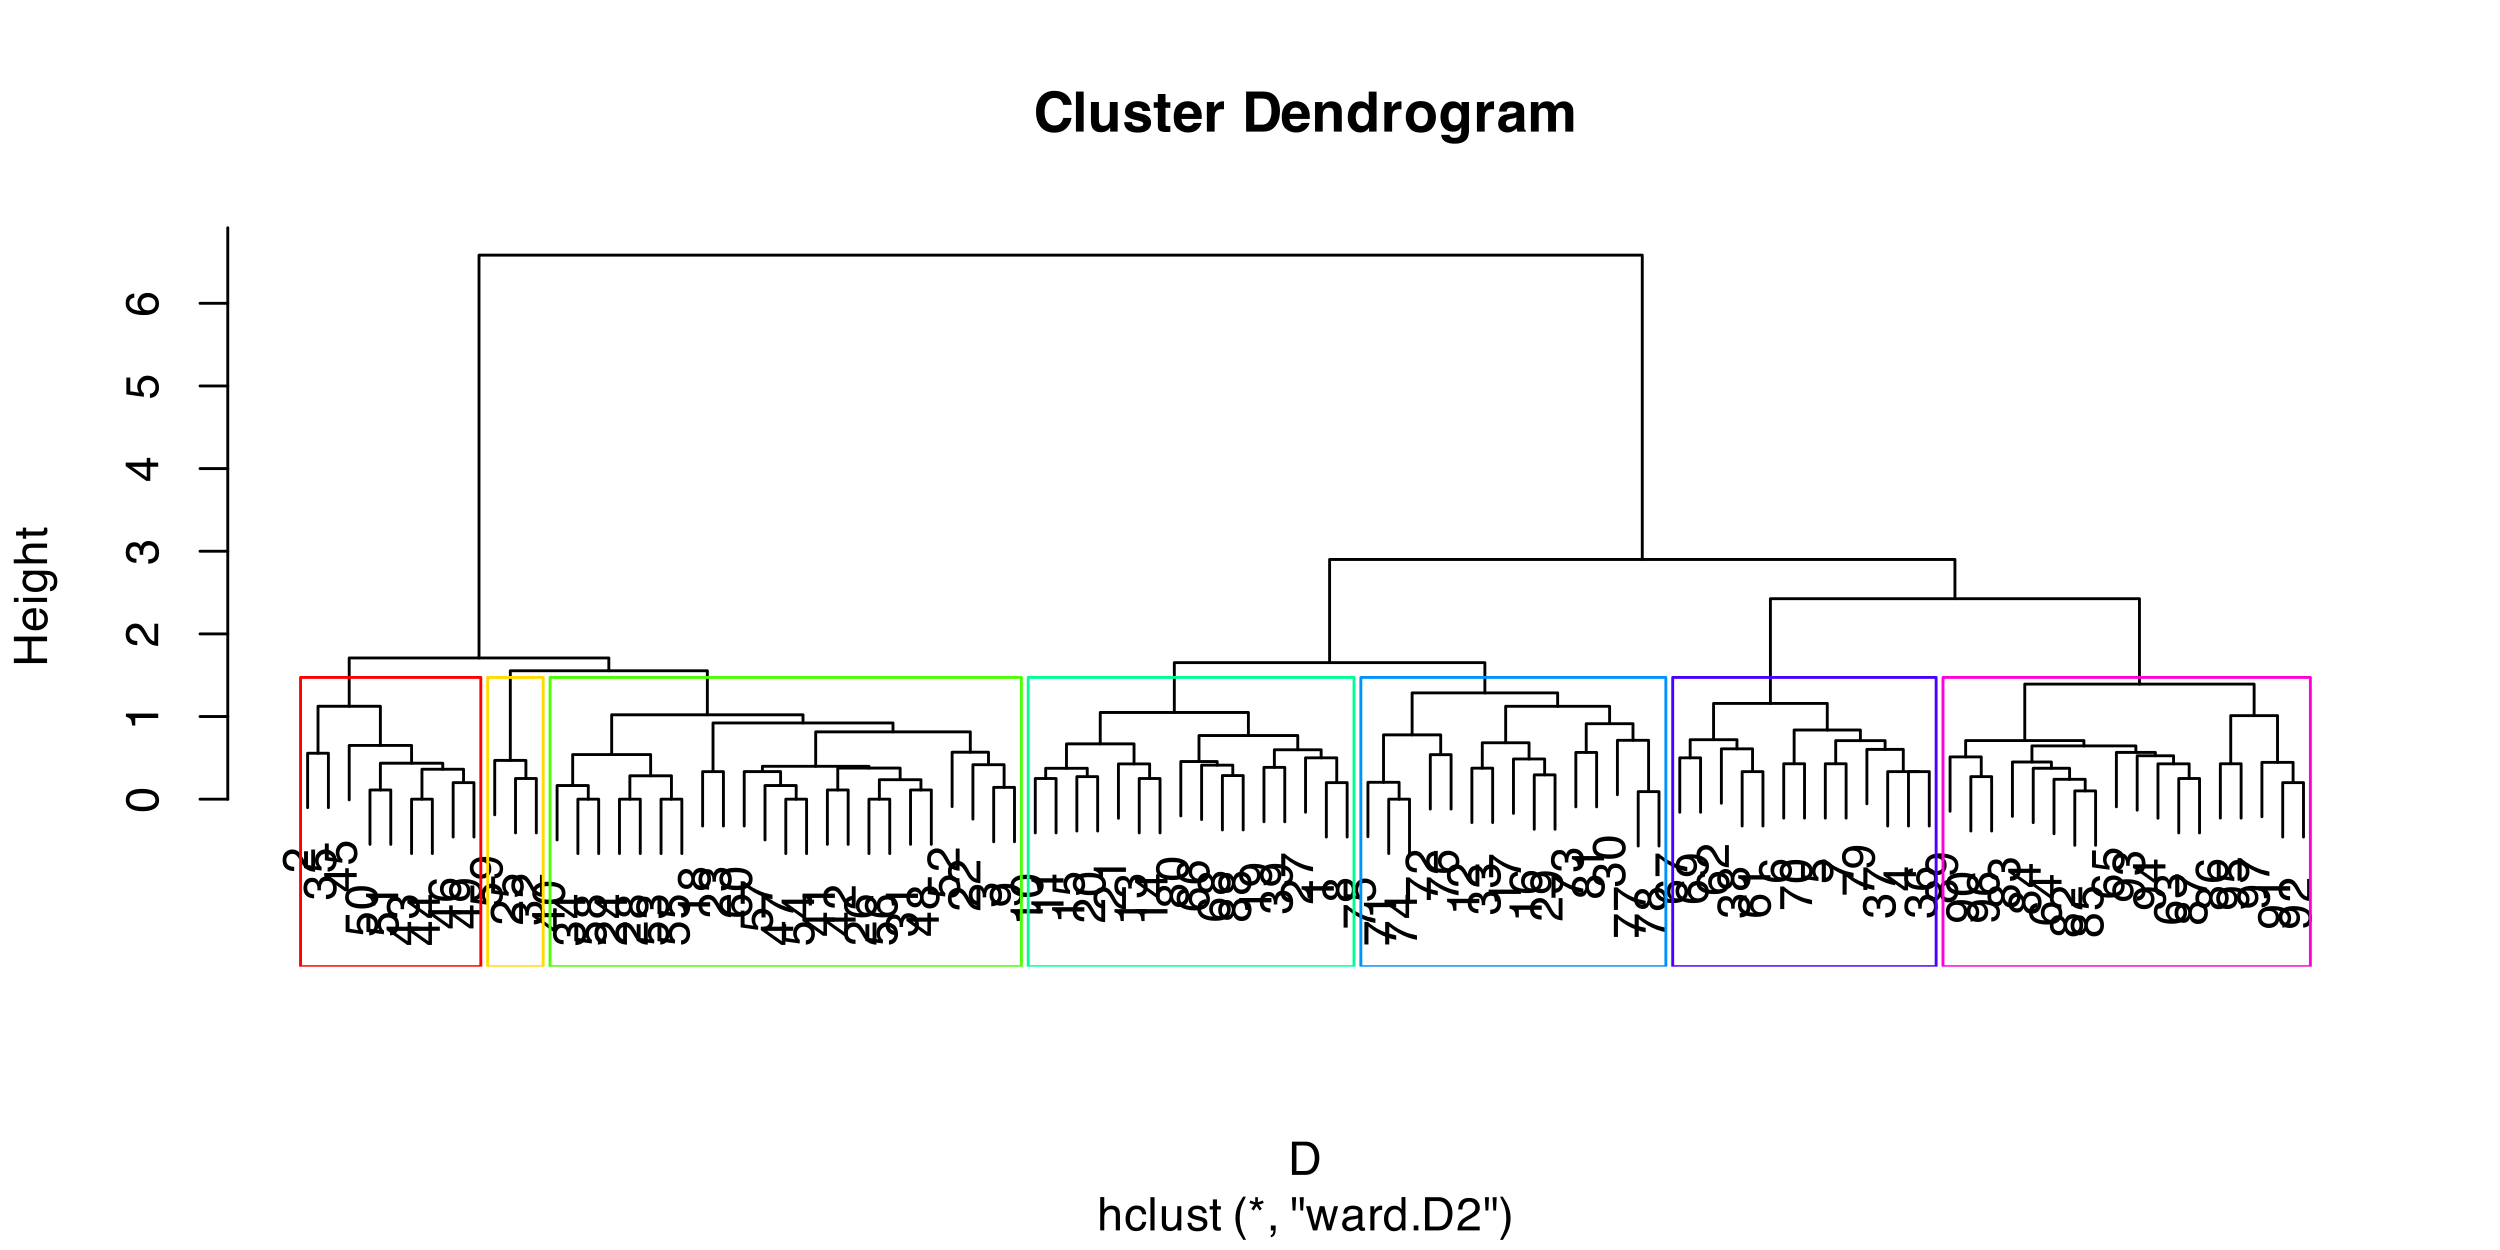 <?xml version="1.0" encoding="UTF-8"?>
<svg xmlns="http://www.w3.org/2000/svg" xmlns:xlink="http://www.w3.org/1999/xlink" width="648" height="324" viewBox="0 0 648 324">
<defs>
<g>
<g id="glyph-0-0">
<path d="M 0 -0.391 L -8.609 -0.391 L -8.609 -7.219 L 0 -7.219 Z M -1.078 -6.141 L -7.531 -6.141 L -7.531 -1.469 L -1.078 -1.469 Z M -1.078 -6.141 "/>
</g>
<g id="glyph-0-1">
<path d="M 0 -0.375 C -0.719 -0.414 -1.344 -0.566 -1.875 -0.828 C -2.414 -1.086 -2.906 -1.594 -3.344 -2.344 L -4 -3.469 C -4.289 -3.969 -4.539 -4.32 -4.75 -4.531 C -5.07 -4.852 -5.441 -5.016 -5.859 -5.016 C -6.348 -5.016 -6.734 -4.863 -7.016 -4.562 C -7.305 -4.27 -7.453 -3.883 -7.453 -3.406 C -7.453 -2.676 -7.18 -2.176 -6.641 -1.906 C -6.336 -1.75 -5.93 -1.664 -5.422 -1.656 L -5.422 -0.578 C -6.148 -0.586 -6.742 -0.723 -7.203 -0.984 C -8.016 -1.441 -8.422 -2.25 -8.422 -3.406 C -8.422 -4.363 -8.16 -5.062 -7.641 -5.5 C -7.117 -5.945 -6.539 -6.172 -5.906 -6.172 C -5.238 -6.172 -4.664 -5.938 -4.188 -5.469 C -3.906 -5.195 -3.566 -4.707 -3.172 -4 L -2.734 -3.188 C -2.523 -2.812 -2.32 -2.516 -2.125 -2.297 C -1.789 -1.898 -1.414 -1.648 -1 -1.547 L -1 -6.141 L 0 -6.141 Z M 0 -0.375 "/>
</g>
<g id="glyph-0-2">
<path d="M 0.234 -3.125 C 0.234 -2.125 -0.035 -1.398 -0.578 -0.953 C -1.129 -0.504 -1.797 -0.281 -2.578 -0.281 L -2.578 -1.391 C -2.035 -1.43 -1.641 -1.531 -1.391 -1.688 C -0.953 -1.969 -0.734 -2.461 -0.734 -3.172 C -0.734 -3.734 -0.879 -4.18 -1.172 -4.516 C -1.473 -4.848 -1.859 -5.016 -2.328 -5.016 C -2.898 -5.016 -3.301 -4.836 -3.531 -4.484 C -3.77 -4.129 -3.891 -3.641 -3.891 -3.016 C -3.891 -2.941 -3.883 -2.867 -3.875 -2.797 C -3.875 -2.723 -3.875 -2.648 -3.875 -2.578 L -4.812 -2.578 C -4.789 -2.691 -4.781 -2.785 -4.781 -2.859 C -4.781 -2.93 -4.781 -3.008 -4.781 -3.094 C -4.781 -3.488 -4.844 -3.812 -4.969 -4.062 C -5.188 -4.508 -5.578 -4.734 -6.141 -4.734 C -6.555 -4.734 -6.875 -4.582 -7.094 -4.281 C -7.32 -3.988 -7.438 -3.645 -7.438 -3.25 C -7.438 -2.551 -7.203 -2.066 -6.734 -1.797 C -6.484 -1.648 -6.117 -1.566 -5.641 -1.547 L -5.641 -0.5 C -6.266 -0.5 -6.797 -0.625 -7.234 -0.875 C -8.016 -1.301 -8.406 -2.055 -8.406 -3.141 C -8.406 -3.992 -8.211 -4.656 -7.828 -5.125 C -7.453 -5.594 -6.898 -5.828 -6.172 -5.828 C -5.66 -5.828 -5.242 -5.691 -4.922 -5.422 C -4.723 -5.242 -4.566 -5.02 -4.453 -4.75 C -4.328 -5.188 -4.094 -5.531 -3.75 -5.781 C -3.406 -6.031 -2.984 -6.156 -2.484 -6.156 C -1.68 -6.156 -1.023 -5.891 -0.516 -5.359 C -0.016 -4.836 0.234 -4.094 0.234 -3.125 Z M 0.234 -3.125 "/>
</g>
<g id="glyph-0-3">
<path d="M -2.141 -1.484 C -1.535 -1.555 -1.117 -1.836 -0.891 -2.328 C -0.773 -2.578 -0.719 -2.863 -0.719 -3.188 C -0.719 -3.812 -0.914 -4.273 -1.312 -4.578 C -1.707 -4.879 -2.148 -5.031 -2.641 -5.031 C -3.223 -5.031 -3.676 -4.848 -4 -4.484 C -4.32 -4.129 -4.484 -3.703 -4.484 -3.203 C -4.484 -2.836 -4.41 -2.523 -4.266 -2.266 C -4.129 -2.004 -3.938 -1.785 -3.688 -1.609 L -3.734 -0.688 L -8.25 -1.328 L -8.25 -5.688 L -7.234 -5.688 L -7.234 -2.125 L -4.906 -1.766 C -5.051 -1.961 -5.16 -2.148 -5.234 -2.328 C -5.359 -2.641 -5.422 -3 -5.422 -3.406 C -5.422 -4.176 -5.172 -4.828 -4.672 -5.359 C -4.18 -5.898 -3.555 -6.172 -2.797 -6.172 C -2.004 -6.172 -1.301 -5.922 -0.688 -5.422 C -0.082 -4.93 0.219 -4.148 0.219 -3.078 C 0.219 -2.398 0.023 -1.797 -0.359 -1.266 C -0.742 -0.742 -1.336 -0.453 -2.141 -0.391 Z M -2.141 -1.484 "/>
</g>
<g id="glyph-0-4">
<path d="M -2.969 -3.969 L -6.781 -3.969 L -2.969 -1.281 Z M 0 -3.984 L -2.047 -3.984 L -2.047 -0.312 L -3.078 -0.312 L -8.422 -4.156 L -8.422 -5.047 L -2.969 -5.047 L -2.969 -6.281 L -2.047 -6.281 L -2.047 -5.047 L 0 -5.047 Z M 0 -3.984 "/>
</g>
<g id="glyph-0-5">
<path d="M -8.391 -3.25 C -8.391 -4.332 -7.941 -5.117 -7.047 -5.609 C -6.359 -5.984 -5.41 -6.172 -4.203 -6.172 C -3.066 -6.172 -2.125 -6 -1.375 -5.656 C -0.301 -5.164 0.234 -4.359 0.234 -3.234 C 0.234 -2.234 -0.203 -1.484 -1.078 -0.984 C -1.816 -0.578 -2.801 -0.375 -4.031 -0.375 C -4.977 -0.375 -5.797 -0.5 -6.484 -0.75 C -7.754 -1.207 -8.391 -2.039 -8.391 -3.25 Z M -0.734 -3.234 C -0.734 -3.785 -0.973 -4.223 -1.453 -4.547 C -1.941 -4.867 -2.848 -5.031 -4.172 -5.031 C -5.117 -5.031 -5.898 -4.91 -6.516 -4.672 C -7.129 -4.441 -7.438 -3.988 -7.438 -3.312 C -7.438 -2.688 -7.145 -2.227 -6.562 -1.938 C -5.977 -1.656 -5.117 -1.516 -3.984 -1.516 C -3.129 -1.516 -2.441 -1.609 -1.922 -1.797 C -1.129 -2.078 -0.734 -2.555 -0.734 -3.234 Z M -0.734 -3.234 "/>
</g>
<g id="glyph-0-6">
<path d="M -5.938 -1.156 L -6.75 -1.156 C -6.82 -1.914 -6.945 -2.441 -7.125 -2.734 C -7.301 -3.035 -7.711 -3.266 -8.359 -3.422 L -8.359 -4.25 L 0 -4.25 L 0 -3.125 L -5.938 -3.125 Z M -5.938 -1.156 "/>
</g>
<g id="glyph-0-7">
<path d="M -8.422 -3.516 C -8.422 -4.453 -8.176 -5.102 -7.688 -5.469 C -7.207 -5.844 -6.707 -6.031 -6.188 -6.031 L -6.188 -4.984 C -6.52 -4.922 -6.781 -4.82 -6.969 -4.688 C -7.32 -4.426 -7.5 -4.039 -7.5 -3.531 C -7.5 -2.938 -7.223 -2.461 -6.672 -2.109 C -6.129 -1.766 -5.352 -1.578 -4.344 -1.547 C -4.695 -1.785 -4.961 -2.086 -5.141 -2.453 C -5.297 -2.785 -5.375 -3.16 -5.375 -3.578 C -5.375 -4.285 -5.148 -4.898 -4.703 -5.422 C -4.254 -5.941 -3.582 -6.203 -2.688 -6.203 C -1.926 -6.203 -1.25 -5.953 -0.656 -5.453 C -0.07 -4.961 0.219 -4.258 0.219 -3.344 C 0.219 -2.551 -0.078 -1.867 -0.672 -1.297 C -1.273 -0.734 -2.281 -0.453 -3.688 -0.453 C -4.727 -0.453 -5.613 -0.578 -6.344 -0.828 C -7.727 -1.316 -8.422 -2.211 -8.422 -3.516 Z M -0.719 -3.438 C -0.719 -3.988 -0.906 -4.398 -1.281 -4.672 C -1.656 -4.953 -2.098 -5.094 -2.609 -5.094 C -3.035 -5.094 -3.441 -4.969 -3.828 -4.719 C -4.211 -4.477 -4.406 -4.031 -4.406 -3.375 C -4.406 -2.926 -4.254 -2.531 -3.953 -2.188 C -3.66 -1.844 -3.211 -1.672 -2.609 -1.672 C -2.078 -1.672 -1.629 -1.828 -1.266 -2.141 C -0.898 -2.453 -0.719 -2.883 -0.719 -3.438 Z M -0.719 -3.438 "/>
</g>
<g id="glyph-0-8">
<path d="M -2.031 -1.594 C -1.445 -1.625 -1.047 -1.848 -0.828 -2.266 C -0.703 -2.484 -0.641 -2.727 -0.641 -3 C -0.641 -3.5 -0.848 -3.926 -1.266 -4.281 C -1.691 -4.633 -2.547 -4.891 -3.828 -5.047 C -3.461 -4.805 -3.203 -4.516 -3.047 -4.172 C -2.898 -3.828 -2.828 -3.453 -2.828 -3.047 C -2.828 -2.242 -3.078 -1.602 -3.578 -1.125 C -4.086 -0.656 -4.738 -0.422 -5.531 -0.422 C -6.289 -0.422 -6.957 -0.656 -7.531 -1.125 C -8.113 -1.594 -8.406 -2.281 -8.406 -3.188 C -8.406 -4.406 -7.852 -5.25 -6.75 -5.719 C -6.145 -5.969 -5.391 -6.094 -4.484 -6.094 C -3.453 -6.094 -2.539 -5.941 -1.75 -5.641 C -0.426 -5.129 0.234 -4.258 0.234 -3.031 C 0.234 -2.219 0.02 -1.598 -0.406 -1.172 C -0.844 -0.742 -1.383 -0.531 -2.031 -0.531 Z M -3.75 -3.188 C -3.75 -3.613 -3.883 -4 -4.156 -4.344 C -4.438 -4.688 -4.922 -4.859 -5.609 -4.859 C -6.223 -4.859 -6.68 -4.703 -6.984 -4.391 C -7.285 -4.078 -7.438 -3.68 -7.438 -3.203 C -7.438 -2.691 -7.266 -2.285 -6.922 -1.984 C -6.578 -1.68 -6.113 -1.531 -5.531 -1.531 C -4.988 -1.531 -4.555 -1.66 -4.234 -1.922 C -3.91 -2.191 -3.75 -2.613 -3.75 -3.188 Z M -3.75 -3.188 "/>
</g>
<g id="glyph-0-9">
<path d="M -4.875 -3.266 C -4.875 -3.734 -5.004 -4.098 -5.266 -4.359 C -5.523 -4.617 -5.832 -4.75 -6.188 -4.75 C -6.5 -4.75 -6.785 -4.625 -7.047 -4.375 C -7.316 -4.125 -7.453 -3.742 -7.453 -3.234 C -7.453 -2.723 -7.316 -2.352 -7.047 -2.125 C -6.785 -1.895 -6.484 -1.781 -6.141 -1.781 C -5.742 -1.781 -5.43 -1.926 -5.203 -2.219 C -4.984 -2.52 -4.875 -2.867 -4.875 -3.266 Z M -0.719 -3.328 C -0.719 -3.816 -0.848 -4.223 -1.109 -4.547 C -1.379 -4.867 -1.773 -5.031 -2.297 -5.031 C -2.836 -5.031 -3.25 -4.863 -3.531 -4.531 C -3.812 -4.195 -3.953 -3.77 -3.953 -3.25 C -3.953 -2.75 -3.805 -2.336 -3.516 -2.016 C -3.234 -1.703 -2.836 -1.547 -2.328 -1.547 C -1.891 -1.547 -1.508 -1.691 -1.188 -1.984 C -0.875 -2.273 -0.719 -2.723 -0.719 -3.328 Z M -4.469 -1.828 C -4.594 -1.535 -4.738 -1.305 -4.906 -1.141 C -5.219 -0.836 -5.625 -0.688 -6.125 -0.688 C -6.75 -0.688 -7.285 -0.91 -7.734 -1.359 C -8.191 -1.816 -8.422 -2.457 -8.422 -3.281 C -8.422 -4.094 -8.207 -4.723 -7.781 -5.172 C -7.352 -5.629 -6.859 -5.859 -6.297 -5.859 C -5.773 -5.859 -5.348 -5.727 -5.016 -5.469 C -4.836 -5.32 -4.66 -5.094 -4.484 -4.781 C -4.328 -5.125 -4.145 -5.395 -3.938 -5.594 C -3.539 -5.969 -3.031 -6.156 -2.406 -6.156 C -1.664 -6.156 -1.039 -5.906 -0.531 -5.406 C -0.02 -4.914 0.234 -4.219 0.234 -3.312 C 0.234 -2.488 0.016 -1.797 -0.422 -1.234 C -0.867 -0.672 -1.516 -0.391 -2.359 -0.391 C -2.848 -0.391 -3.273 -0.508 -3.641 -0.75 C -4.004 -0.988 -4.281 -1.348 -4.469 -1.828 Z M -4.469 -1.828 "/>
</g>
<g id="glyph-0-10">
<path d="M -8.25 -6.281 L -7.328 -6.281 C -7.066 -6.008 -6.613 -5.648 -5.969 -5.203 C -5.32 -4.754 -4.625 -4.359 -3.875 -4.016 C -3.133 -3.672 -2.469 -3.41 -1.875 -3.234 C -1.488 -3.129 -0.863 -2.984 0 -2.797 L 0 -1.641 C -1.602 -1.898 -3.195 -2.484 -4.781 -3.391 C -5.707 -3.93 -6.508 -4.492 -7.188 -5.078 L -7.188 -0.438 L -8.25 -0.438 Z M -8.25 -6.281 "/>
</g>
<g id="glyph-0-11">
<path d="M -8.609 -0.938 L -8.609 -2.125 L -5.047 -2.125 L -5.047 -6.594 L -8.609 -6.594 L -8.609 -7.781 L 0 -7.781 L 0 -6.594 L -4.031 -6.594 L -4.031 -2.125 L 0 -2.125 L 0 -0.938 Z M -8.609 -0.938 "/>
</g>
<g id="glyph-0-12">
<path d="M -6.422 -3.391 C -6.422 -3.836 -6.316 -4.27 -6.109 -4.688 C -5.898 -5.102 -5.629 -5.422 -5.297 -5.641 C -4.973 -5.848 -4.602 -5.988 -4.188 -6.062 C -3.895 -6.125 -3.43 -6.156 -2.797 -6.156 L -2.797 -1.547 C -2.16 -1.566 -1.648 -1.719 -1.266 -2 C -0.879 -2.281 -0.688 -2.719 -0.688 -3.312 C -0.688 -3.863 -0.867 -4.301 -1.234 -4.625 C -1.441 -4.812 -1.688 -4.945 -1.969 -5.031 L -1.969 -6.062 C -1.738 -6.039 -1.484 -5.953 -1.203 -5.797 C -0.922 -5.641 -0.688 -5.469 -0.5 -5.281 C -0.188 -4.957 0.02 -4.555 0.125 -4.078 C 0.188 -3.828 0.219 -3.539 0.219 -3.219 C 0.219 -2.438 -0.062 -1.773 -0.625 -1.234 C -1.195 -0.691 -1.992 -0.422 -3.016 -0.422 C -4.023 -0.422 -4.844 -0.691 -5.469 -1.234 C -6.102 -1.785 -6.422 -2.504 -6.422 -3.391 Z M -3.641 -5.062 C -4.098 -5.02 -4.461 -4.922 -4.734 -4.766 C -5.242 -4.484 -5.5 -4.004 -5.5 -3.328 C -5.5 -2.836 -5.32 -2.426 -4.969 -2.094 C -4.625 -1.77 -4.18 -1.598 -3.641 -1.578 Z M -6.422 -3.281 Z M -6.422 -3.281 "/>
</g>
<g id="glyph-0-13">
<path d="M -6.25 -0.781 L -6.25 -1.844 L 0 -1.844 L 0 -0.781 Z M -8.609 -0.781 L -8.609 -1.844 L -7.406 -1.844 L -7.406 -0.781 Z M -8.609 -0.781 "/>
</g>
<g id="glyph-0-14">
<path d="M -6.391 -2.984 C -6.391 -3.484 -6.27 -3.914 -6.031 -4.281 C -5.883 -4.477 -5.68 -4.68 -5.422 -4.891 L -6.219 -4.891 L -6.219 -5.859 L -0.516 -5.859 C 0.285 -5.859 0.914 -5.742 1.375 -5.516 C 2.227 -5.078 2.656 -4.25 2.656 -3.031 C 2.656 -2.352 2.504 -1.785 2.203 -1.328 C 1.898 -0.867 1.426 -0.609 0.781 -0.547 L 0.781 -1.625 C 1.062 -1.676 1.281 -1.773 1.438 -1.922 C 1.664 -2.16 1.781 -2.535 1.781 -3.047 C 1.781 -3.859 1.492 -4.391 0.922 -4.641 C 0.586 -4.785 -0.008 -4.852 -0.875 -4.844 C -0.551 -4.633 -0.312 -4.379 -0.156 -4.078 C 0 -3.785 0.078 -3.395 0.078 -2.906 C 0.078 -2.227 -0.16 -1.633 -0.641 -1.125 C -1.129 -0.613 -1.93 -0.359 -3.047 -0.359 C -4.098 -0.359 -4.914 -0.613 -5.5 -1.125 C -6.094 -1.645 -6.391 -2.266 -6.391 -2.984 Z M -3.172 -4.891 C -3.941 -4.891 -4.516 -4.727 -4.891 -4.406 C -5.266 -4.082 -5.453 -3.676 -5.453 -3.188 C -5.453 -2.438 -5.102 -1.926 -4.406 -1.656 C -4.039 -1.508 -3.555 -1.438 -2.953 -1.438 C -2.242 -1.438 -1.703 -1.578 -1.328 -1.859 C -0.961 -2.148 -0.781 -2.539 -0.781 -3.031 C -0.781 -3.789 -1.125 -4.32 -1.812 -4.625 C -2.195 -4.801 -2.648 -4.891 -3.172 -4.891 Z M -6.422 -3.109 Z M -6.422 -3.109 "/>
</g>
<g id="glyph-0-15">
<path d="M -8.641 -0.781 L -8.641 -1.828 L -5.422 -1.828 C -5.742 -2.078 -5.969 -2.301 -6.094 -2.5 C -6.312 -2.844 -6.422 -3.27 -6.422 -3.781 C -6.422 -4.688 -6.102 -5.301 -5.469 -5.625 C -5.125 -5.801 -4.645 -5.891 -4.031 -5.891 L 0 -5.891 L 0 -4.812 L -3.953 -4.812 C -4.41 -4.812 -4.75 -4.75 -4.969 -4.625 C -5.312 -4.438 -5.484 -4.078 -5.484 -3.547 C -5.484 -3.109 -5.332 -2.711 -5.031 -2.359 C -4.727 -2.004 -4.16 -1.828 -3.328 -1.828 L 0 -1.828 L 0 -0.781 Z M -8.641 -0.781 "/>
</g>
<g id="glyph-0-16">
<path d="M -8.031 -0.984 L -8.031 -2.047 L -6.281 -2.047 L -6.281 -3.047 L -5.422 -3.047 L -5.422 -2.047 L -1.312 -2.047 C -1.094 -2.047 -0.945 -2.125 -0.875 -2.281 C -0.832 -2.352 -0.812 -2.488 -0.812 -2.688 C -0.812 -2.738 -0.812 -2.789 -0.812 -2.844 C -0.82 -2.906 -0.828 -2.973 -0.828 -3.047 L 0 -3.047 C 0.031 -2.93 0.051 -2.805 0.062 -2.672 C 0.082 -2.547 0.094 -2.406 0.094 -2.25 C 0.094 -1.758 -0.031 -1.426 -0.281 -1.25 C -0.531 -1.07 -0.859 -0.984 -1.266 -0.984 L -5.422 -0.984 L -5.422 -0.141 L -6.281 -0.141 L -6.281 -0.984 Z M -8.031 -0.984 "/>
</g>
<g id="glyph-1-0">
<path d="M 1.078 -10.375 L 9.438 -10.375 L 9.438 0 L 1.078 0 Z M 8.141 -1.297 L 8.141 -9.078 L 2.375 -9.078 L 2.375 -1.297 Z M 8.141 -1.297 "/>
</g>
<g id="glyph-1-1">
<path d="M 8.406 -0.781 C 7.633 -0.07 6.645 0.281 5.438 0.281 C 3.945 0.281 2.773 -0.191 1.922 -1.141 C 1.066 -2.109 0.641 -3.426 0.641 -5.094 C 0.641 -6.906 1.129 -8.301 2.109 -9.281 C 2.953 -10.133 4.023 -10.562 5.328 -10.562 C 7.066 -10.562 8.344 -9.988 9.156 -8.844 C 9.594 -8.207 9.832 -7.566 9.875 -6.922 L 7.703 -6.922 C 7.555 -7.41 7.375 -7.785 7.156 -8.047 C 6.758 -8.492 6.176 -8.719 5.406 -8.719 C 4.625 -8.719 4.004 -8.398 3.547 -7.766 C 3.086 -7.129 2.859 -6.227 2.859 -5.062 C 2.859 -3.895 3.098 -3.02 3.578 -2.438 C 4.066 -1.863 4.68 -1.578 5.422 -1.578 C 6.18 -1.578 6.758 -1.828 7.156 -2.328 C 7.375 -2.598 7.555 -3 7.703 -3.531 L 9.844 -3.531 C 9.656 -2.406 9.176 -1.488 8.406 -0.781 Z M 8.406 -0.781 "/>
</g>
<g id="glyph-1-2">
<path d="M 0.984 -10.375 L 2.984 -10.375 L 2.984 0 L 0.984 0 Z M 0.984 -10.375 "/>
</g>
<g id="glyph-1-3">
<path d="M 5.859 -1.078 C 5.836 -1.055 5.785 -0.988 5.703 -0.875 C 5.629 -0.758 5.539 -0.656 5.438 -0.562 C 5.125 -0.281 4.82 -0.086 4.531 0.016 C 4.238 0.117 3.895 0.172 3.5 0.172 C 2.363 0.172 1.598 -0.238 1.203 -1.062 C 0.984 -1.508 0.875 -2.172 0.875 -3.047 L 0.875 -7.672 L 2.938 -7.672 L 2.938 -3.047 C 2.938 -2.609 2.988 -2.281 3.094 -2.062 C 3.27 -1.676 3.629 -1.484 4.172 -1.484 C 4.848 -1.484 5.316 -1.758 5.578 -2.312 C 5.703 -2.602 5.766 -3 5.766 -3.5 L 5.766 -7.672 L 7.797 -7.672 L 7.797 0 L 5.859 0 Z M 5.859 -1.078 "/>
</g>
<g id="glyph-1-4">
<path d="M 6.219 -7.312 C 6.82 -6.926 7.164 -6.266 7.25 -5.328 L 5.25 -5.328 C 5.219 -5.586 5.145 -5.789 5.031 -5.938 C 4.812 -6.219 4.438 -6.359 3.906 -6.359 C 3.469 -6.359 3.156 -6.285 2.969 -6.141 C 2.781 -6.004 2.688 -5.848 2.688 -5.672 C 2.688 -5.441 2.785 -5.273 2.984 -5.172 C 3.18 -5.066 3.879 -4.879 5.078 -4.609 C 5.879 -4.422 6.477 -4.141 6.875 -3.766 C 7.27 -3.379 7.469 -2.898 7.469 -2.328 C 7.469 -1.566 7.18 -0.941 6.609 -0.453 C 6.047 0.023 5.176 0.266 4 0.266 C 2.789 0.266 1.898 0.008 1.328 -0.5 C 0.754 -1.008 0.469 -1.66 0.469 -2.453 L 2.5 -2.453 C 2.539 -2.086 2.629 -1.832 2.766 -1.688 C 3.016 -1.414 3.477 -1.281 4.156 -1.281 C 4.539 -1.281 4.848 -1.336 5.078 -1.453 C 5.316 -1.578 5.438 -1.754 5.438 -1.984 C 5.438 -2.211 5.344 -2.383 5.156 -2.5 C 4.969 -2.625 4.27 -2.828 3.062 -3.109 C 2.195 -3.328 1.586 -3.598 1.234 -3.922 C 0.879 -4.234 0.703 -4.691 0.703 -5.297 C 0.703 -6.004 0.977 -6.613 1.531 -7.125 C 2.082 -7.633 2.863 -7.891 3.875 -7.891 C 4.832 -7.891 5.613 -7.695 6.219 -7.312 Z M 6.219 -7.312 "/>
</g>
<g id="glyph-1-5">
<path d="M 4.453 -1.422 L 4.453 0.078 L 3.5 0.109 C 2.551 0.141 1.898 -0.023 1.547 -0.391 C 1.328 -0.617 1.219 -0.973 1.219 -1.453 L 1.219 -6.172 L 0.141 -6.172 L 0.141 -7.594 L 1.219 -7.594 L 1.219 -9.734 L 3.203 -9.734 L 3.203 -7.594 L 4.453 -7.594 L 4.453 -6.172 L 3.203 -6.172 L 3.203 -2.125 C 3.203 -1.801 3.238 -1.598 3.312 -1.516 C 3.395 -1.441 3.641 -1.406 4.047 -1.406 C 4.109 -1.406 4.172 -1.406 4.234 -1.406 C 4.305 -1.414 4.379 -1.422 4.453 -1.422 Z M 4.453 -1.422 "/>
</g>
<g id="glyph-1-6">
<path d="M 7.5 -2.25 C 7.445 -1.789 7.207 -1.328 6.781 -0.859 C 6.125 -0.117 5.207 0.25 4.031 0.25 C 3.051 0.25 2.188 -0.062 1.438 -0.688 C 0.695 -1.312 0.328 -2.332 0.328 -3.75 C 0.328 -5.082 0.66 -6.102 1.328 -6.812 C 2.004 -7.52 2.879 -7.875 3.953 -7.875 C 4.598 -7.875 5.176 -7.754 5.688 -7.516 C 6.195 -7.273 6.617 -6.895 6.953 -6.375 C 7.254 -5.926 7.445 -5.398 7.531 -4.797 C 7.582 -4.441 7.602 -3.938 7.594 -3.281 L 2.344 -3.281 C 2.375 -2.508 2.617 -1.969 3.078 -1.656 C 3.348 -1.469 3.68 -1.375 4.078 -1.375 C 4.484 -1.375 4.816 -1.488 5.078 -1.719 C 5.223 -1.844 5.348 -2.02 5.453 -2.25 Z M 5.516 -4.594 C 5.484 -5.125 5.32 -5.523 5.031 -5.797 C 4.738 -6.078 4.379 -6.219 3.953 -6.219 C 3.492 -6.219 3.133 -6.07 2.875 -5.781 C 2.625 -5.488 2.469 -5.094 2.406 -4.594 Z M 5.516 -4.594 "/>
</g>
<g id="glyph-1-7">
<path d="M 4.797 -5.812 C 3.984 -5.812 3.441 -5.551 3.172 -5.031 C 3.016 -4.738 2.938 -4.285 2.938 -3.672 L 2.938 0 L 0.922 0 L 0.922 -7.672 L 2.828 -7.672 L 2.828 -6.328 C 3.141 -6.836 3.41 -7.188 3.641 -7.375 C 4.016 -7.688 4.5 -7.844 5.094 -7.844 C 5.133 -7.844 5.164 -7.844 5.188 -7.844 C 5.219 -7.844 5.273 -7.844 5.359 -7.844 L 5.359 -5.781 C 5.234 -5.789 5.117 -5.797 5.016 -5.797 C 4.922 -5.805 4.848 -5.812 4.797 -5.812 Z M 4.797 -5.812 "/>
</g>
<g id="glyph-1-8">
</g>
<g id="glyph-1-9">
<path d="M 5.562 0 L 1.094 0 L 1.094 -10.375 L 5.562 -10.375 C 6.207 -10.363 6.742 -10.285 7.172 -10.141 C 7.898 -9.898 8.488 -9.461 8.938 -8.828 C 9.289 -8.305 9.535 -7.742 9.672 -7.141 C 9.805 -6.547 9.875 -5.977 9.875 -5.438 C 9.875 -4.062 9.598 -2.895 9.047 -1.938 C 8.285 -0.645 7.125 0 5.562 0 Z M 7.172 -7.719 C 6.836 -8.281 6.18 -8.562 5.203 -8.562 L 3.203 -8.562 L 3.203 -1.797 L 5.203 -1.797 C 6.223 -1.797 6.938 -2.301 7.344 -3.312 C 7.562 -3.863 7.672 -4.523 7.672 -5.297 C 7.672 -6.348 7.504 -7.156 7.172 -7.719 Z M 7.172 -7.719 "/>
</g>
<g id="glyph-1-10">
<path d="M 4.547 -6.188 C 3.867 -6.188 3.398 -5.895 3.141 -5.312 C 3.016 -5.008 2.953 -4.625 2.953 -4.156 L 2.953 0 L 0.953 0 L 0.953 -7.656 L 2.891 -7.656 L 2.891 -6.531 C 3.141 -6.926 3.379 -7.211 3.609 -7.391 C 4.023 -7.691 4.551 -7.844 5.188 -7.844 C 5.977 -7.844 6.625 -7.633 7.125 -7.219 C 7.633 -6.812 7.891 -6.125 7.891 -5.156 L 7.891 0 L 5.828 0 L 5.828 -4.656 C 5.828 -5.062 5.773 -5.375 5.672 -5.594 C 5.473 -5.988 5.098 -6.188 4.547 -6.188 Z M 4.547 -6.188 "/>
</g>
<g id="glyph-1-11">
<path d="M 7.906 -10.359 L 7.906 0 L 5.969 0 L 5.969 -1.062 C 5.676 -0.602 5.348 -0.27 4.984 -0.062 C 4.617 0.133 4.164 0.234 3.625 0.234 C 2.727 0.234 1.973 -0.125 1.359 -0.844 C 0.742 -1.57 0.438 -2.504 0.438 -3.641 C 0.438 -4.941 0.738 -5.969 1.344 -6.719 C 1.945 -7.469 2.754 -7.844 3.766 -7.844 C 4.223 -7.844 4.633 -7.738 5 -7.531 C 5.363 -7.332 5.656 -7.055 5.875 -6.703 L 5.875 -10.359 Z M 2.516 -3.781 C 2.516 -3.07 2.656 -2.508 2.938 -2.094 C 3.207 -1.664 3.629 -1.453 4.203 -1.453 C 4.766 -1.453 5.191 -1.66 5.484 -2.078 C 5.785 -2.504 5.938 -3.051 5.938 -3.719 C 5.938 -4.656 5.695 -5.328 5.219 -5.734 C 4.938 -5.973 4.602 -6.094 4.219 -6.094 C 3.625 -6.094 3.191 -5.867 2.922 -5.422 C 2.648 -4.984 2.516 -4.438 2.516 -3.781 Z M 2.516 -3.781 "/>
</g>
<g id="glyph-1-12">
<path d="M 7.328 -6.703 C 7.973 -5.891 8.297 -4.926 8.297 -3.812 C 8.297 -2.688 7.973 -1.723 7.328 -0.922 C 6.68 -0.129 5.695 0.266 4.375 0.266 C 3.062 0.266 2.082 -0.129 1.438 -0.922 C 0.789 -1.723 0.469 -2.688 0.469 -3.812 C 0.469 -4.926 0.789 -5.883 1.438 -6.688 C 2.082 -7.5 3.062 -7.906 4.375 -7.906 C 5.695 -7.906 6.68 -7.504 7.328 -6.703 Z M 4.375 -6.219 C 3.789 -6.219 3.336 -6.008 3.016 -5.594 C 2.703 -5.176 2.547 -4.582 2.547 -3.812 C 2.547 -3.051 2.703 -2.457 3.016 -2.031 C 3.336 -1.613 3.789 -1.406 4.375 -1.406 C 4.957 -1.406 5.406 -1.613 5.719 -2.031 C 6.039 -2.457 6.203 -3.051 6.203 -3.812 C 6.203 -4.582 6.039 -5.176 5.719 -5.594 C 5.406 -6.008 4.957 -6.219 4.375 -6.219 Z M 4.375 -6.219 "/>
</g>
<g id="glyph-1-13">
<path d="M 3.109 1.344 C 3.316 1.531 3.676 1.625 4.188 1.625 C 4.914 1.625 5.398 1.379 5.641 0.891 C 5.797 0.578 5.875 0.055 5.875 -0.672 L 5.875 -1.156 C 5.688 -0.832 5.484 -0.586 5.266 -0.422 C 4.859 -0.117 4.336 0.031 3.703 0.031 C 2.723 0.031 1.938 -0.312 1.344 -1 C 0.758 -1.695 0.469 -2.633 0.469 -3.812 C 0.469 -4.945 0.75 -5.898 1.312 -6.672 C 1.883 -7.453 2.691 -7.844 3.734 -7.844 C 4.117 -7.844 4.453 -7.785 4.734 -7.672 C 5.223 -7.473 5.617 -7.102 5.922 -6.562 L 5.922 -7.672 L 7.859 -7.672 L 7.859 -0.391 C 7.859 0.598 7.691 1.344 7.359 1.844 C 6.785 2.707 5.691 3.141 4.078 3.141 C 3.098 3.141 2.297 2.945 1.672 2.562 C 1.055 2.176 0.711 1.602 0.641 0.844 L 2.828 0.844 C 2.879 1.07 2.973 1.238 3.109 1.344 Z M 2.766 -2.609 C 3.035 -1.961 3.523 -1.641 4.234 -1.641 C 4.703 -1.641 5.098 -1.816 5.422 -2.172 C 5.742 -2.523 5.906 -3.094 5.906 -3.875 C 5.906 -4.594 5.75 -5.141 5.438 -5.516 C 5.133 -5.898 4.723 -6.094 4.203 -6.094 C 3.504 -6.094 3.02 -5.766 2.75 -5.109 C 2.613 -4.754 2.547 -4.32 2.547 -3.812 C 2.547 -3.363 2.617 -2.961 2.766 -2.609 Z M 2.766 -2.609 "/>
</g>
<g id="glyph-1-14">
<path d="M 1.219 -6.844 C 1.75 -7.508 2.66 -7.844 3.953 -7.844 C 4.797 -7.844 5.539 -7.676 6.188 -7.344 C 6.844 -7.008 7.172 -6.383 7.172 -5.469 L 7.172 -1.953 C 7.172 -1.703 7.176 -1.406 7.188 -1.062 C 7.195 -0.801 7.234 -0.625 7.297 -0.531 C 7.367 -0.438 7.469 -0.359 7.594 -0.297 L 7.594 0 L 5.422 0 C 5.359 -0.156 5.312 -0.301 5.281 -0.438 C 5.258 -0.57 5.242 -0.727 5.234 -0.906 C 4.953 -0.602 4.633 -0.348 4.281 -0.141 C 3.844 0.109 3.352 0.234 2.812 0.234 C 2.113 0.234 1.539 0.035 1.094 -0.359 C 0.645 -0.754 0.422 -1.316 0.422 -2.047 C 0.422 -2.984 0.781 -3.664 1.5 -4.094 C 1.906 -4.32 2.492 -4.484 3.266 -4.578 L 3.953 -4.656 C 4.316 -4.707 4.578 -4.77 4.734 -4.844 C 5.023 -4.957 5.172 -5.145 5.172 -5.406 C 5.172 -5.719 5.062 -5.93 4.844 -6.047 C 4.625 -6.172 4.305 -6.234 3.891 -6.234 C 3.41 -6.234 3.07 -6.117 2.875 -5.891 C 2.738 -5.711 2.645 -5.477 2.594 -5.188 L 0.656 -5.188 C 0.695 -5.852 0.883 -6.406 1.219 -6.844 Z M 2.719 -1.453 C 2.906 -1.297 3.133 -1.219 3.406 -1.219 C 3.832 -1.219 4.227 -1.344 4.594 -1.594 C 4.957 -1.852 5.145 -2.316 5.156 -2.984 L 5.156 -3.734 C 5.031 -3.648 4.906 -3.582 4.781 -3.531 C 4.656 -3.477 4.477 -3.43 4.25 -3.391 L 3.797 -3.312 C 3.379 -3.238 3.078 -3.145 2.891 -3.031 C 2.578 -2.852 2.422 -2.57 2.422 -2.188 C 2.422 -1.844 2.52 -1.598 2.719 -1.453 Z M 2.719 -1.453 "/>
</g>
<g id="glyph-1-15">
<path d="M 5.234 -5.562 C 5.066 -5.926 4.738 -6.109 4.25 -6.109 C 3.676 -6.109 3.289 -5.926 3.094 -5.562 C 2.988 -5.344 2.938 -5.023 2.938 -4.609 L 2.938 0 L 0.906 0 L 0.906 -7.656 L 2.844 -7.656 L 2.844 -6.531 C 3.094 -6.926 3.328 -7.211 3.547 -7.391 C 3.941 -7.691 4.445 -7.844 5.062 -7.844 C 5.645 -7.844 6.117 -7.711 6.484 -7.453 C 6.773 -7.211 6.992 -6.906 7.141 -6.531 C 7.41 -6.977 7.738 -7.305 8.125 -7.516 C 8.539 -7.734 9 -7.844 9.5 -7.844 C 9.844 -7.844 10.176 -7.773 10.5 -7.641 C 10.832 -7.504 11.129 -7.273 11.391 -6.953 C 11.609 -6.68 11.754 -6.352 11.828 -5.969 C 11.879 -5.707 11.906 -5.328 11.906 -4.828 L 11.891 0 L 9.828 0 L 9.828 -4.875 C 9.828 -5.164 9.781 -5.406 9.688 -5.594 C 9.508 -5.957 9.18 -6.141 8.703 -6.141 C 8.148 -6.141 7.77 -5.906 7.562 -5.438 C 7.457 -5.195 7.406 -4.906 7.406 -4.562 L 7.406 0 L 5.375 0 L 5.375 -4.562 C 5.375 -5.02 5.328 -5.352 5.234 -5.562 Z M 5.234 -5.562 "/>
</g>
<g id="glyph-2-0">
<path d="M 0.391 0 L 0.391 -8.609 L 7.219 -8.609 L 7.219 0 Z M 6.141 -1.078 L 6.141 -7.531 L 1.469 -7.531 L 1.469 -1.078 Z M 6.141 -1.078 "/>
</g>
<g id="glyph-2-1">
<path d="M 0.781 -8.641 L 1.828 -8.641 L 1.828 -5.422 C 2.078 -5.742 2.301 -5.969 2.5 -6.094 C 2.844 -6.312 3.27 -6.422 3.781 -6.422 C 4.688 -6.422 5.301 -6.102 5.625 -5.469 C 5.801 -5.125 5.891 -4.645 5.891 -4.031 L 5.891 0 L 4.812 0 L 4.812 -3.953 C 4.812 -4.41 4.75 -4.75 4.625 -4.969 C 4.438 -5.312 4.078 -5.484 3.547 -5.484 C 3.109 -5.484 2.711 -5.332 2.359 -5.031 C 2.004 -4.727 1.828 -4.16 1.828 -3.328 L 1.828 0 L 0.781 0 Z M 0.781 -8.641 "/>
</g>
<g id="glyph-2-2">
<path d="M 3.188 -6.453 C 3.895 -6.453 4.469 -6.281 4.906 -5.938 C 5.352 -5.594 5.625 -5.004 5.719 -4.172 L 4.688 -4.172 C 4.625 -4.555 4.484 -4.875 4.266 -5.125 C 4.047 -5.383 3.688 -5.516 3.188 -5.516 C 2.52 -5.516 2.039 -5.188 1.75 -4.531 C 1.562 -4.102 1.469 -3.578 1.469 -2.953 C 1.469 -2.328 1.598 -1.797 1.859 -1.359 C 2.129 -0.93 2.551 -0.719 3.125 -0.719 C 3.562 -0.719 3.906 -0.852 4.156 -1.125 C 4.414 -1.395 4.594 -1.758 4.688 -2.219 L 5.719 -2.219 C 5.602 -1.383 5.312 -0.773 4.844 -0.391 C 4.375 -0.004 3.773 0.188 3.047 0.188 C 2.223 0.188 1.566 -0.113 1.078 -0.719 C 0.586 -1.32 0.344 -2.07 0.344 -2.969 C 0.344 -4.07 0.609 -4.926 1.141 -5.531 C 1.68 -6.145 2.363 -6.453 3.188 -6.453 Z M 3.031 -6.422 Z M 3.031 -6.422 "/>
</g>
<g id="glyph-2-3">
<path d="M 0.797 -8.609 L 1.859 -8.609 L 1.859 0 L 0.797 0 Z M 0.797 -8.609 "/>
</g>
<g id="glyph-2-4">
<path d="M 1.828 -6.281 L 1.828 -2.109 C 1.828 -1.785 1.879 -1.523 1.984 -1.328 C 2.172 -0.953 2.52 -0.766 3.031 -0.766 C 3.758 -0.766 4.258 -1.094 4.531 -1.75 C 4.676 -2.102 4.75 -2.582 4.75 -3.188 L 4.75 -6.281 L 5.797 -6.281 L 5.797 0 L 4.812 0 L 4.812 -0.922 C 4.676 -0.68 4.508 -0.484 4.312 -0.328 C 3.906 0.004 3.414 0.172 2.844 0.172 C 1.945 0.172 1.336 -0.129 1.016 -0.734 C 0.836 -1.047 0.75 -1.473 0.75 -2.016 L 0.75 -6.281 Z M 3.281 -6.422 Z M 3.281 -6.422 "/>
</g>
<g id="glyph-2-5">
<path d="M 1.406 -1.969 C 1.438 -1.613 1.523 -1.344 1.672 -1.156 C 1.93 -0.82 2.391 -0.656 3.047 -0.656 C 3.441 -0.656 3.785 -0.738 4.078 -0.906 C 4.379 -1.07 4.531 -1.332 4.531 -1.688 C 4.531 -1.957 4.41 -2.164 4.172 -2.312 C 4.016 -2.395 3.711 -2.492 3.266 -2.609 L 2.422 -2.812 C 1.891 -2.945 1.5 -3.098 1.25 -3.266 C 0.789 -3.547 0.562 -3.941 0.562 -4.453 C 0.562 -5.047 0.773 -5.523 1.203 -5.891 C 1.629 -6.254 2.207 -6.438 2.938 -6.438 C 3.875 -6.438 4.551 -6.16 4.969 -5.609 C 5.238 -5.254 5.367 -4.875 5.359 -4.469 L 4.359 -4.469 C 4.336 -4.707 4.254 -4.926 4.109 -5.125 C 3.867 -5.395 3.445 -5.531 2.844 -5.531 C 2.445 -5.531 2.145 -5.453 1.938 -5.297 C 1.738 -5.148 1.641 -4.953 1.641 -4.703 C 1.641 -4.43 1.773 -4.211 2.047 -4.047 C 2.203 -3.953 2.43 -3.867 2.734 -3.797 L 3.422 -3.625 C 4.18 -3.438 4.691 -3.258 4.953 -3.094 C 5.359 -2.82 5.562 -2.395 5.562 -1.812 C 5.562 -1.258 5.348 -0.781 4.922 -0.375 C 4.504 0.031 3.863 0.234 3 0.234 C 2.062 0.234 1.395 0.023 1 -0.391 C 0.613 -0.816 0.41 -1.344 0.391 -1.969 Z M 2.953 -6.422 Z M 2.953 -6.422 "/>
</g>
<g id="glyph-2-6">
<path d="M 0.984 -8.031 L 2.047 -8.031 L 2.047 -6.281 L 3.047 -6.281 L 3.047 -5.422 L 2.047 -5.422 L 2.047 -1.312 C 2.047 -1.094 2.125 -0.945 2.281 -0.875 C 2.352 -0.832 2.488 -0.812 2.688 -0.812 C 2.738 -0.812 2.789 -0.812 2.844 -0.812 C 2.906 -0.82 2.973 -0.828 3.047 -0.828 L 3.047 0 C 2.93 0.031 2.805 0.051 2.672 0.062 C 2.547 0.082 2.406 0.094 2.25 0.094 C 1.758 0.094 1.426 -0.031 1.25 -0.281 C 1.07 -0.531 0.984 -0.859 0.984 -1.266 L 0.984 -5.422 L 0.141 -5.422 L 0.141 -6.281 L 0.984 -6.281 Z M 0.984 -8.031 "/>
</g>
<g id="glyph-2-7">
</g>
<g id="glyph-2-8">
<path d="M 3.547 -8.75 C 2.93 -7.562 2.535 -6.688 2.359 -6.125 C 2.078 -5.258 1.938 -4.27 1.938 -3.156 C 1.938 -2.02 2.098 -0.984 2.422 -0.047 C 2.609 0.535 2.988 1.367 3.562 2.453 L 2.859 2.453 C 2.285 1.555 1.93 0.984 1.797 0.734 C 1.66 0.492 1.516 0.16 1.359 -0.266 C 1.141 -0.836 0.984 -1.453 0.891 -2.109 C 0.848 -2.453 0.828 -2.773 0.828 -3.078 C 0.828 -4.234 1.008 -5.266 1.375 -6.172 C 1.602 -6.742 2.082 -7.602 2.812 -8.75 Z M 3.547 -8.75 "/>
</g>
<g id="glyph-2-9">
<path d="M 2.641 -8.609 L 2.641 -7.297 L 3.922 -7.75 L 4.156 -7.094 L 2.875 -6.688 L 3.656 -5.578 L 3.078 -5.156 L 2.312 -6.312 L 1.547 -5.156 L 0.938 -5.578 L 1.75 -6.688 L 0.453 -7.094 L 0.688 -7.75 L 1.953 -7.297 L 1.953 -8.609 Z M 2.641 -8.609 "/>
</g>
<g id="glyph-2-10">
<path d="M 1 1.219 C 1.27 1.176 1.457 0.988 1.562 0.656 C 1.625 0.477 1.656 0.305 1.656 0.141 C 1.656 0.117 1.648 0.098 1.641 0.078 C 1.641 0.055 1.641 0.031 1.641 0 L 1 0 L 1 -1.281 L 2.25 -1.281 L 2.25 -0.094 C 2.25 0.375 2.156 0.781 1.969 1.125 C 1.781 1.477 1.457 1.695 1 1.781 Z M 1 1.219 "/>
</g>
<g id="glyph-2-11">
<path d="M 3.547 -8.609 L 3.375 -5.156 L 2.672 -5.156 L 2.484 -8.609 Z M 1.547 -8.609 L 1.375 -5.156 L 0.656 -5.156 L 0.484 -8.609 Z M 1.547 -8.609 "/>
</g>
<g id="glyph-2-12">
<path d="M 1.266 -6.281 L 2.469 -1.328 L 3.688 -6.281 L 4.875 -6.281 L 6.109 -1.359 L 7.391 -6.281 L 8.438 -6.281 L 6.625 0 L 5.531 0 L 4.25 -4.859 L 3.016 0 L 1.922 0 L 0.109 -6.281 Z M 1.266 -6.281 "/>
</g>
<g id="glyph-2-13">
<path d="M 1.578 -1.672 C 1.578 -1.367 1.688 -1.129 1.906 -0.953 C 2.133 -0.773 2.398 -0.688 2.703 -0.688 C 3.078 -0.688 3.438 -0.77 3.781 -0.938 C 4.375 -1.227 4.672 -1.695 4.672 -2.344 L 4.672 -3.188 C 4.535 -3.113 4.363 -3.047 4.156 -2.984 C 3.957 -2.93 3.758 -2.895 3.562 -2.875 L 2.938 -2.797 C 2.551 -2.742 2.258 -2.66 2.062 -2.547 C 1.738 -2.367 1.578 -2.078 1.578 -1.672 Z M 4.141 -3.797 C 4.379 -3.828 4.539 -3.93 4.625 -4.109 C 4.664 -4.203 4.688 -4.336 4.688 -4.516 C 4.688 -4.867 4.555 -5.125 4.297 -5.281 C 4.047 -5.445 3.688 -5.531 3.219 -5.531 C 2.664 -5.531 2.273 -5.383 2.047 -5.094 C 1.91 -4.926 1.82 -4.68 1.781 -4.359 L 0.797 -4.359 C 0.816 -5.129 1.066 -5.664 1.547 -5.969 C 2.035 -6.27 2.598 -6.422 3.234 -6.422 C 3.973 -6.422 4.57 -6.281 5.031 -6 C 5.488 -5.719 5.719 -5.281 5.719 -4.688 L 5.719 -1.078 C 5.719 -0.973 5.738 -0.883 5.781 -0.812 C 5.832 -0.75 5.93 -0.719 6.078 -0.719 C 6.117 -0.719 6.164 -0.719 6.219 -0.719 C 6.281 -0.727 6.348 -0.738 6.422 -0.75 L 6.422 0.031 C 6.254 0.07 6.125 0.098 6.031 0.109 C 5.945 0.129 5.832 0.141 5.688 0.141 C 5.32 0.141 5.062 0.008 4.906 -0.25 C 4.812 -0.383 4.75 -0.578 4.719 -0.828 C 4.5 -0.547 4.188 -0.301 3.781 -0.094 C 3.383 0.113 2.945 0.219 2.469 0.219 C 1.883 0.219 1.406 0.039 1.031 -0.312 C 0.664 -0.664 0.484 -1.109 0.484 -1.641 C 0.484 -2.223 0.664 -2.676 1.031 -3 C 1.395 -3.32 1.867 -3.52 2.453 -3.594 Z M 3.266 -6.422 Z M 3.266 -6.422 "/>
</g>
<g id="glyph-2-14">
<path d="M 0.797 -6.281 L 1.812 -6.281 L 1.812 -5.188 C 1.883 -5.406 2.082 -5.664 2.406 -5.969 C 2.727 -6.27 3.098 -6.422 3.516 -6.422 C 3.535 -6.422 3.566 -6.414 3.609 -6.406 C 3.66 -6.406 3.742 -6.398 3.859 -6.391 L 3.859 -5.281 C 3.797 -5.289 3.738 -5.297 3.688 -5.297 C 3.633 -5.297 3.578 -5.297 3.516 -5.297 C 2.984 -5.297 2.57 -5.125 2.281 -4.781 C 2 -4.445 1.859 -4.055 1.859 -3.609 L 1.859 0 L 0.797 0 Z M 0.797 -6.281 "/>
</g>
<g id="glyph-2-15">
<path d="M 1.438 -3.062 C 1.438 -2.395 1.578 -1.832 1.859 -1.375 C 2.148 -0.926 2.609 -0.703 3.234 -0.703 C 3.723 -0.703 4.125 -0.91 4.438 -1.328 C 4.758 -1.742 4.922 -2.348 4.922 -3.141 C 4.922 -3.93 4.754 -4.516 4.422 -4.891 C 4.098 -5.273 3.703 -5.469 3.234 -5.469 C 2.703 -5.469 2.27 -5.266 1.938 -4.859 C 1.602 -4.453 1.438 -3.852 1.438 -3.062 Z M 3.031 -6.391 C 3.508 -6.391 3.91 -6.285 4.234 -6.078 C 4.422 -5.961 4.633 -5.758 4.875 -5.469 L 4.875 -8.641 L 5.891 -8.641 L 5.891 0 L 4.938 0 L 4.938 -0.875 C 4.695 -0.488 4.406 -0.207 4.062 -0.031 C 3.727 0.133 3.344 0.219 2.906 0.219 C 2.207 0.219 1.602 -0.07 1.094 -0.656 C 0.582 -1.25 0.328 -2.031 0.328 -3 C 0.328 -3.914 0.562 -4.707 1.031 -5.375 C 1.5 -6.051 2.164 -6.391 3.031 -6.391 Z M 3.031 -6.391 "/>
</g>
<g id="glyph-2-16">
<path d="M 1.031 -1.281 L 2.25 -1.281 L 2.25 0 L 1.031 0 Z M 1.031 -1.281 "/>
</g>
<g id="glyph-2-17">
<path d="M 4.219 -1 C 4.613 -1 4.938 -1.039 5.188 -1.125 C 5.645 -1.27 6.02 -1.562 6.312 -2 C 6.539 -2.344 6.703 -2.785 6.797 -3.328 C 6.859 -3.66 6.891 -3.961 6.891 -4.234 C 6.891 -5.305 6.676 -6.133 6.25 -6.719 C 5.832 -7.312 5.148 -7.609 4.203 -7.609 L 2.141 -7.609 L 2.141 -1 Z M 0.969 -8.609 L 4.453 -8.609 C 5.641 -8.609 6.555 -8.188 7.203 -7.344 C 7.785 -6.594 8.078 -5.625 8.078 -4.438 C 8.078 -3.52 7.906 -2.691 7.562 -1.953 C 6.957 -0.648 5.914 0 4.438 0 L 0.969 0 Z M 0.969 -8.609 "/>
</g>
<g id="glyph-2-18">
<path d="M 0.375 0 C 0.414 -0.719 0.566 -1.344 0.828 -1.875 C 1.086 -2.414 1.594 -2.906 2.344 -3.344 L 3.469 -4 C 3.969 -4.289 4.32 -4.539 4.531 -4.75 C 4.852 -5.07 5.016 -5.441 5.016 -5.859 C 5.016 -6.348 4.863 -6.734 4.562 -7.016 C 4.27 -7.305 3.883 -7.453 3.406 -7.453 C 2.676 -7.453 2.176 -7.18 1.906 -6.641 C 1.75 -6.336 1.664 -5.93 1.656 -5.422 L 0.578 -5.422 C 0.586 -6.148 0.723 -6.742 0.984 -7.203 C 1.441 -8.016 2.25 -8.422 3.406 -8.422 C 4.363 -8.422 5.062 -8.16 5.5 -7.641 C 5.945 -7.117 6.172 -6.539 6.172 -5.906 C 6.172 -5.238 5.938 -4.664 5.469 -4.188 C 5.195 -3.906 4.707 -3.566 4 -3.172 L 3.188 -2.734 C 2.812 -2.523 2.516 -2.32 2.297 -2.125 C 1.898 -1.789 1.648 -1.414 1.547 -1 L 6.141 -1 L 6.141 0 Z M 0.375 0 "/>
</g>
<g id="glyph-2-19">
<path d="M 0.422 2.453 C 1.035 1.242 1.438 0.359 1.625 -0.203 C 1.895 -1.035 2.031 -2.02 2.031 -3.156 C 2.031 -4.281 1.867 -5.312 1.547 -6.25 C 1.359 -6.832 0.977 -7.664 0.406 -8.75 L 1.109 -8.75 C 1.711 -7.789 2.078 -7.195 2.203 -6.969 C 2.328 -6.75 2.461 -6.441 2.609 -6.047 C 2.797 -5.555 2.93 -5.07 3.016 -4.594 C 3.098 -4.113 3.141 -3.656 3.141 -3.219 C 3.141 -2.062 2.953 -1.031 2.578 -0.125 C 2.348 0.457 1.875 1.316 1.156 2.453 Z M 0.422 2.453 "/>
</g>
</g>
<clipPath id="clip-0">
<path clip-rule="nonzero" d="M 77 175 L 125 175 L 125 250.559 L 77 250.559 Z M 77 175 "/>
</clipPath>
<clipPath id="clip-1">
<path clip-rule="nonzero" d="M 126 175 L 142 175 L 142 250.559 L 126 250.559 Z M 126 175 "/>
</clipPath>
<clipPath id="clip-2">
<path clip-rule="nonzero" d="M 142 175 L 266 175 L 266 250.559 L 142 250.559 Z M 142 175 "/>
</clipPath>
<clipPath id="clip-3">
<path clip-rule="nonzero" d="M 266 175 L 352 175 L 352 250.559 L 266 250.559 Z M 266 175 "/>
</clipPath>
<clipPath id="clip-4">
<path clip-rule="nonzero" d="M 352 175 L 433 175 L 433 250.559 L 352 250.559 Z M 352 175 "/>
</clipPath>
<clipPath id="clip-5">
<path clip-rule="nonzero" d="M 433 175 L 503 175 L 503 250.559 L 433 250.559 Z M 433 175 "/>
</clipPath>
<clipPath id="clip-6">
<path clip-rule="nonzero" d="M 503 175 L 600 175 L 600 250.559 L 503 250.559 Z M 503 175 "/>
</clipPath>
</defs>
<rect x="-64.8" y="-32.4" width="777.6" height="388.8" fill="rgb(100%, 100%, 100%)" fill-opacity="1"/>
<g fill="rgb(0%, 0%, 0%)" fill-opacity="1">
<use xlink:href="#glyph-0-1" x="81.674" y="226.344"/>
</g>
<g fill="rgb(0%, 0%, 0%)" fill-opacity="1">
<use xlink:href="#glyph-0-2" x="87.061" y="233.344"/>
<use xlink:href="#glyph-0-3" x="87.061" y="226.344"/>
</g>
<path fill="none" stroke-width="0.75" stroke-linecap="round" stroke-linejoin="round" stroke="rgb(0%, 0%, 0%)" stroke-opacity="1" stroke-miterlimit="10" d="M 79.734 209.344 L 79.734 195.242 L 85.121 195.242 L 85.121 209.344 "/>
<g fill="rgb(0%, 0%, 0%)" fill-opacity="1">
<use xlink:href="#glyph-0-4" x="92.451" y="231.32"/>
<use xlink:href="#glyph-0-3" x="92.451" y="224.32"/>
</g>
<g fill="rgb(0%, 0%, 0%)" fill-opacity="1">
<use xlink:href="#glyph-0-3" x="97.842" y="242.863"/>
<use xlink:href="#glyph-0-5" x="97.842" y="235.863"/>
</g>
<g fill="rgb(0%, 0%, 0%)" fill-opacity="1">
<use xlink:href="#glyph-0-3" x="103.229" y="242.863"/>
<use xlink:href="#glyph-0-6" x="103.229" y="235.863"/>
</g>
<path fill="none" stroke-width="0.75" stroke-linecap="round" stroke-linejoin="round" stroke="rgb(0%, 0%, 0%)" stroke-opacity="1" stroke-miterlimit="10" d="M 95.898 218.863 L 95.898 204.762 L 101.289 204.762 L 101.289 218.863 "/>
<g fill="rgb(0%, 0%, 0%)" fill-opacity="1">
<use xlink:href="#glyph-0-4" x="108.619" y="245.246"/>
<use xlink:href="#glyph-0-2" x="108.619" y="238.246"/>
</g>
<g fill="rgb(0%, 0%, 0%)" fill-opacity="1">
<use xlink:href="#glyph-0-4" x="114.006" y="245.246"/>
<use xlink:href="#glyph-0-4" x="114.006" y="238.246"/>
</g>
<path fill="none" stroke-width="0.75" stroke-linecap="round" stroke-linejoin="round" stroke="rgb(0%, 0%, 0%)" stroke-opacity="1" stroke-miterlimit="10" d="M 106.68 221.246 L 106.68 207.145 L 112.066 207.145 L 112.066 221.246 "/>
<g fill="rgb(0%, 0%, 0%)" fill-opacity="1">
<use xlink:href="#glyph-0-4" x="119.396" y="240.961"/>
<use xlink:href="#glyph-0-7" x="119.396" y="233.961"/>
</g>
<g fill="rgb(0%, 0%, 0%)" fill-opacity="1">
<use xlink:href="#glyph-0-4" x="124.783" y="240.961"/>
<use xlink:href="#glyph-0-8" x="124.783" y="233.961"/>
</g>
<path fill="none" stroke-width="0.75" stroke-linecap="round" stroke-linejoin="round" stroke="rgb(0%, 0%, 0%)" stroke-opacity="1" stroke-miterlimit="10" d="M 117.457 216.961 L 117.457 202.859 L 122.844 202.859 L 122.844 216.961 "/>
<path fill="none" stroke-width="0.75" stroke-linecap="round" stroke-linejoin="round" stroke="rgb(0%, 0%, 0%)" stroke-opacity="1" stroke-miterlimit="10" d="M 109.371 207.145 L 109.371 199.387 L 120.148 199.387 L 120.148 202.859 "/>
<path fill="none" stroke-width="0.75" stroke-linecap="round" stroke-linejoin="round" stroke="rgb(0%, 0%, 0%)" stroke-opacity="1" stroke-miterlimit="10" d="M 98.594 204.762 L 98.594 197.824 L 114.762 197.824 L 114.762 199.387 "/>
<path fill="none" stroke-width="0.75" stroke-linecap="round" stroke-linejoin="round" stroke="rgb(0%, 0%, 0%)" stroke-opacity="1" stroke-miterlimit="10" d="M 90.512 207.32 L 90.512 193.219 L 106.68 193.219 L 106.68 197.824 "/>
<path fill="none" stroke-width="0.75" stroke-linecap="round" stroke-linejoin="round" stroke="rgb(0%, 0%, 0%)" stroke-opacity="1" stroke-miterlimit="10" d="M 82.43 195.242 L 82.43 183.066 L 98.594 183.066 L 98.594 193.219 "/>
<g fill="rgb(0%, 0%, 0%)" fill-opacity="1">
<use xlink:href="#glyph-0-3" x="130.174" y="235.199"/>
<use xlink:href="#glyph-0-8" x="130.174" y="228.199"/>
</g>
<g fill="rgb(0%, 0%, 0%)" fill-opacity="1">
<use xlink:href="#glyph-0-1" x="135.561" y="239.891"/>
<use xlink:href="#glyph-0-3" x="135.561" y="232.891"/>
</g>
<g fill="rgb(0%, 0%, 0%)" fill-opacity="1">
<use xlink:href="#glyph-0-2" x="140.951" y="239.891"/>
<use xlink:href="#glyph-0-1" x="140.951" y="232.891"/>
</g>
<path fill="none" stroke-width="0.75" stroke-linecap="round" stroke-linejoin="round" stroke="rgb(0%, 0%, 0%)" stroke-opacity="1" stroke-miterlimit="10" d="M 133.621 215.891 L 133.621 201.789 L 139.012 201.789 L 139.012 215.891 "/>
<path fill="none" stroke-width="0.75" stroke-linecap="round" stroke-linejoin="round" stroke="rgb(0%, 0%, 0%)" stroke-opacity="1" stroke-miterlimit="10" d="M 128.234 211.199 L 128.234 197.098 L 136.316 197.098 L 136.316 201.789 "/>
<g fill="rgb(0%, 0%, 0%)" fill-opacity="1">
<use xlink:href="#glyph-0-4" x="146.342" y="241.711"/>
<use xlink:href="#glyph-0-5" x="146.342" y="234.711"/>
</g>
<g fill="rgb(0%, 0%, 0%)" fill-opacity="1">
<use xlink:href="#glyph-0-2" x="151.729" y="245.246"/>
<use xlink:href="#glyph-0-4" x="151.729" y="238.246"/>
</g>
<g fill="rgb(0%, 0%, 0%)" fill-opacity="1">
<use xlink:href="#glyph-0-3" x="157.119" y="245.246"/>
<use xlink:href="#glyph-0-9" x="157.119" y="238.246"/>
</g>
<path fill="none" stroke-width="0.75" stroke-linecap="round" stroke-linejoin="round" stroke="rgb(0%, 0%, 0%)" stroke-opacity="1" stroke-miterlimit="10" d="M 149.789 221.246 L 149.789 207.145 L 155.18 207.145 L 155.18 221.246 "/>
<path fill="none" stroke-width="0.75" stroke-linecap="round" stroke-linejoin="round" stroke="rgb(0%, 0%, 0%)" stroke-opacity="1" stroke-miterlimit="10" d="M 144.398 217.711 L 144.398 203.609 L 152.484 203.609 L 152.484 207.145 "/>
<g fill="rgb(0%, 0%, 0%)" fill-opacity="1">
<use xlink:href="#glyph-0-1" x="162.506" y="245.246"/>
<use xlink:href="#glyph-0-4" x="162.506" y="238.246"/>
</g>
<g fill="rgb(0%, 0%, 0%)" fill-opacity="1">
<use xlink:href="#glyph-0-1" x="167.896" y="245.246"/>
<use xlink:href="#glyph-0-9" x="167.896" y="238.246"/>
</g>
<path fill="none" stroke-width="0.75" stroke-linecap="round" stroke-linejoin="round" stroke="rgb(0%, 0%, 0%)" stroke-opacity="1" stroke-miterlimit="10" d="M 160.566 221.246 L 160.566 207.145 L 165.957 207.145 L 165.957 221.246 "/>
<g fill="rgb(0%, 0%, 0%)" fill-opacity="1">
<use xlink:href="#glyph-0-3" x="173.283" y="245.246"/>
<use xlink:href="#glyph-0-2" x="173.283" y="238.246"/>
</g>
<g fill="rgb(0%, 0%, 0%)" fill-opacity="1">
<use xlink:href="#glyph-0-3" x="178.674" y="245.246"/>
<use xlink:href="#glyph-0-3" x="178.674" y="238.246"/>
</g>
<path fill="none" stroke-width="0.75" stroke-linecap="round" stroke-linejoin="round" stroke="rgb(0%, 0%, 0%)" stroke-opacity="1" stroke-miterlimit="10" d="M 171.344 221.246 L 171.344 207.145 L 176.734 207.145 L 176.734 221.246 "/>
<path fill="none" stroke-width="0.75" stroke-linecap="round" stroke-linejoin="round" stroke="rgb(0%, 0%, 0%)" stroke-opacity="1" stroke-miterlimit="10" d="M 163.262 207.145 L 163.262 201.086 L 174.039 201.086 L 174.039 207.145 "/>
<path fill="none" stroke-width="0.75" stroke-linecap="round" stroke-linejoin="round" stroke="rgb(0%, 0%, 0%)" stroke-opacity="1" stroke-miterlimit="10" d="M 148.441 203.609 L 148.441 195.582 L 168.648 195.582 L 168.648 201.086 "/>
<g fill="rgb(0%, 0%, 0%)" fill-opacity="1">
<use xlink:href="#glyph-0-6" x="184.061" y="238.105"/>
<use xlink:href="#glyph-0-9" x="184.061" y="231.105"/>
</g>
<g fill="rgb(0%, 0%, 0%)" fill-opacity="1">
<use xlink:href="#glyph-0-1" x="189.451" y="238.105"/>
<use xlink:href="#glyph-0-2" x="189.451" y="231.105"/>
</g>
<path fill="none" stroke-width="0.75" stroke-linecap="round" stroke-linejoin="round" stroke="rgb(0%, 0%, 0%)" stroke-opacity="1" stroke-miterlimit="10" d="M 182.121 214.105 L 182.121 200.004 L 187.512 200.004 L 187.512 214.105 "/>
<g fill="rgb(0%, 0%, 0%)" fill-opacity="1">
<use xlink:href="#glyph-0-7" x="194.842" y="238.102"/>
<use xlink:href="#glyph-0-5" x="194.842" y="231.102"/>
</g>
<g fill="rgb(0%, 0%, 0%)" fill-opacity="1">
<use xlink:href="#glyph-0-3" x="200.229" y="241.711"/>
<use xlink:href="#glyph-0-10" x="200.229" y="234.711"/>
</g>
<g fill="rgb(0%, 0%, 0%)" fill-opacity="1">
<use xlink:href="#glyph-0-4" x="205.619" y="245.246"/>
<use xlink:href="#glyph-0-10" x="205.619" y="238.246"/>
</g>
<g fill="rgb(0%, 0%, 0%)" fill-opacity="1">
<use xlink:href="#glyph-0-3" x="211.006" y="245.246"/>
<use xlink:href="#glyph-0-4" x="211.006" y="238.246"/>
</g>
<path fill="none" stroke-width="0.75" stroke-linecap="round" stroke-linejoin="round" stroke="rgb(0%, 0%, 0%)" stroke-opacity="1" stroke-miterlimit="10" d="M 203.68 221.246 L 203.68 207.145 L 209.066 207.145 L 209.066 221.246 "/>
<path fill="none" stroke-width="0.75" stroke-linecap="round" stroke-linejoin="round" stroke="rgb(0%, 0%, 0%)" stroke-opacity="1" stroke-miterlimit="10" d="M 198.289 217.711 L 198.289 203.609 L 206.371 203.609 L 206.371 207.145 "/>
<path fill="none" stroke-width="0.75" stroke-linecap="round" stroke-linejoin="round" stroke="rgb(0%, 0%, 0%)" stroke-opacity="1" stroke-miterlimit="10" d="M 192.898 214.102 L 192.898 200 L 202.332 200 L 202.332 203.609 "/>
<g fill="rgb(0%, 0%, 0%)" fill-opacity="1">
<use xlink:href="#glyph-0-4" x="216.396" y="242.863"/>
<use xlink:href="#glyph-0-6" x="216.396" y="235.863"/>
</g>
<g fill="rgb(0%, 0%, 0%)" fill-opacity="1">
<use xlink:href="#glyph-0-4" x="221.783" y="242.863"/>
<use xlink:href="#glyph-0-1" x="221.783" y="235.863"/>
</g>
<path fill="none" stroke-width="0.75" stroke-linecap="round" stroke-linejoin="round" stroke="rgb(0%, 0%, 0%)" stroke-opacity="1" stroke-miterlimit="10" d="M 214.457 218.863 L 214.457 204.762 L 219.844 204.762 L 219.844 218.863 "/>
<g fill="rgb(0%, 0%, 0%)" fill-opacity="1">
<use xlink:href="#glyph-0-1" x="227.174" y="245.246"/>
<use xlink:href="#glyph-0-7" x="227.174" y="238.246"/>
</g>
<g fill="rgb(0%, 0%, 0%)" fill-opacity="1">
<use xlink:href="#glyph-0-3" x="232.561" y="245.246"/>
<use xlink:href="#glyph-0-7" x="232.561" y="238.246"/>
</g>
<path fill="none" stroke-width="0.75" stroke-linecap="round" stroke-linejoin="round" stroke="rgb(0%, 0%, 0%)" stroke-opacity="1" stroke-miterlimit="10" d="M 225.234 221.246 L 225.234 207.145 L 230.621 207.145 L 230.621 221.246 "/>
<g fill="rgb(0%, 0%, 0%)" fill-opacity="1">
<use xlink:href="#glyph-0-2" x="237.951" y="242.863"/>
<use xlink:href="#glyph-0-6" x="237.951" y="235.863"/>
</g>
<g fill="rgb(0%, 0%, 0%)" fill-opacity="1">
<use xlink:href="#glyph-0-4" x="243.342" y="242.863"/>
<use xlink:href="#glyph-0-9" x="243.342" y="235.863"/>
</g>
<path fill="none" stroke-width="0.75" stroke-linecap="round" stroke-linejoin="round" stroke="rgb(0%, 0%, 0%)" stroke-opacity="1" stroke-miterlimit="10" d="M 236.012 218.863 L 236.012 204.762 L 241.398 204.762 L 241.398 218.863 "/>
<path fill="none" stroke-width="0.75" stroke-linecap="round" stroke-linejoin="round" stroke="rgb(0%, 0%, 0%)" stroke-opacity="1" stroke-miterlimit="10" d="M 227.93 207.145 L 227.93 202.094 L 238.707 202.094 L 238.707 204.762 "/>
<path fill="none" stroke-width="0.75" stroke-linecap="round" stroke-linejoin="round" stroke="rgb(0%, 0%, 0%)" stroke-opacity="1" stroke-miterlimit="10" d="M 217.148 204.762 L 217.148 199.086 L 233.316 199.086 L 233.316 202.094 "/>
<path fill="none" stroke-width="0.75" stroke-linecap="round" stroke-linejoin="round" stroke="rgb(0%, 0%, 0%)" stroke-opacity="1" stroke-miterlimit="10" d="M 197.617 200 L 197.617 198.625 L 225.234 198.625 L 225.234 199.086 "/>
<g fill="rgb(0%, 0%, 0%)" fill-opacity="1">
<use xlink:href="#glyph-0-3" x="248.729" y="233.074"/>
<use xlink:href="#glyph-0-1" x="248.729" y="226.074"/>
</g>
<g fill="rgb(0%, 0%, 0%)" fill-opacity="1">
<use xlink:href="#glyph-0-1" x="254.119" y="236.312"/>
<use xlink:href="#glyph-0-1" x="254.119" y="229.312"/>
</g>
<g fill="rgb(0%, 0%, 0%)" fill-opacity="1">
<use xlink:href="#glyph-0-2" x="259.506" y="235.184"/>
</g>
<g fill="rgb(0%, 0%, 0%)" fill-opacity="1">
<use xlink:href="#glyph-0-8" x="264.896" y="235.184"/>
</g>
<path fill="none" stroke-width="0.75" stroke-linecap="round" stroke-linejoin="round" stroke="rgb(0%, 0%, 0%)" stroke-opacity="1" stroke-miterlimit="10" d="M 257.566 218.184 L 257.566 204.082 L 262.957 204.082 L 262.957 218.184 "/>
<path fill="none" stroke-width="0.75" stroke-linecap="round" stroke-linejoin="round" stroke="rgb(0%, 0%, 0%)" stroke-opacity="1" stroke-miterlimit="10" d="M 252.18 212.312 L 252.18 198.211 L 260.262 198.211 L 260.262 204.082 "/>
<path fill="none" stroke-width="0.75" stroke-linecap="round" stroke-linejoin="round" stroke="rgb(0%, 0%, 0%)" stroke-opacity="1" stroke-miterlimit="10" d="M 246.789 209.074 L 246.789 194.973 L 256.219 194.973 L 256.219 198.211 "/>
<path fill="none" stroke-width="0.75" stroke-linecap="round" stroke-linejoin="round" stroke="rgb(0%, 0%, 0%)" stroke-opacity="1" stroke-miterlimit="10" d="M 211.426 198.625 L 211.426 189.699 L 251.504 189.699 L 251.504 194.973 "/>
<path fill="none" stroke-width="0.75" stroke-linecap="round" stroke-linejoin="round" stroke="rgb(0%, 0%, 0%)" stroke-opacity="1" stroke-miterlimit="10" d="M 184.816 200.004 L 184.816 187.387 L 231.465 187.387 L 231.465 189.699 "/>
<path fill="none" stroke-width="0.75" stroke-linecap="round" stroke-linejoin="round" stroke="rgb(0%, 0%, 0%)" stroke-opacity="1" stroke-miterlimit="10" d="M 158.547 195.582 L 158.547 185.277 L 208.141 185.277 L 208.141 187.387 "/>
<path fill="none" stroke-width="0.75" stroke-linecap="round" stroke-linejoin="round" stroke="rgb(0%, 0%, 0%)" stroke-opacity="1" stroke-miterlimit="10" d="M 132.273 197.098 L 132.273 173.859 L 183.344 173.859 L 183.344 185.277 "/>
<path fill="none" stroke-width="0.75" stroke-linecap="round" stroke-linejoin="round" stroke="rgb(0%, 0%, 0%)" stroke-opacity="1" stroke-miterlimit="10" d="M 90.512 183.066 L 90.512 170.543 L 157.809 170.543 L 157.809 173.859 "/>
<g fill="rgb(0%, 0%, 0%)" fill-opacity="1">
<use xlink:href="#glyph-0-6" x="270.283" y="239.891"/>
<use xlink:href="#glyph-0-5" x="270.283" y="232.891"/>
</g>
<g fill="rgb(0%, 0%, 0%)" fill-opacity="1">
<use xlink:href="#glyph-0-6" x="275.674" y="237.891"/>
<use xlink:href="#glyph-0-6" x="275.674" y="231.891"/>
</g>
<path fill="none" stroke-width="0.75" stroke-linecap="round" stroke-linejoin="round" stroke="rgb(0%, 0%, 0%)" stroke-opacity="1" stroke-miterlimit="10" d="M 268.344 215.891 L 268.344 201.789 L 273.734 201.789 L 273.734 215.891 "/>
<g fill="rgb(0%, 0%, 0%)" fill-opacity="1">
<use xlink:href="#glyph-0-6" x="281.061" y="239.402"/>
<use xlink:href="#glyph-0-3" x="281.061" y="232.402"/>
</g>
<g fill="rgb(0%, 0%, 0%)" fill-opacity="1">
<use xlink:href="#glyph-0-1" x="286.451" y="239.402"/>
<use xlink:href="#glyph-0-5" x="286.451" y="232.402"/>
</g>
<path fill="none" stroke-width="0.75" stroke-linecap="round" stroke-linejoin="round" stroke="rgb(0%, 0%, 0%)" stroke-opacity="1" stroke-miterlimit="10" d="M 279.121 215.402 L 279.121 201.301 L 284.512 201.301 L 284.512 215.402 "/>
<path fill="none" stroke-width="0.75" stroke-linecap="round" stroke-linejoin="round" stroke="rgb(0%, 0%, 0%)" stroke-opacity="1" stroke-miterlimit="10" d="M 271.039 201.789 L 271.039 199.141 L 281.816 199.141 L 281.816 201.301 "/>
<g fill="rgb(0%, 0%, 0%)" fill-opacity="1">
<use xlink:href="#glyph-0-1" x="291.842" y="236.105"/>
<use xlink:href="#glyph-0-6" x="291.842" y="229.105"/>
</g>
<g fill="rgb(0%, 0%, 0%)" fill-opacity="1">
<use xlink:href="#glyph-0-6" x="297.229" y="239.891"/>
<use xlink:href="#glyph-0-2" x="297.229" y="232.891"/>
</g>
<g fill="rgb(0%, 0%, 0%)" fill-opacity="1">
<use xlink:href="#glyph-0-6" x="302.619" y="239.891"/>
<use xlink:href="#glyph-0-4" x="302.619" y="232.891"/>
</g>
<path fill="none" stroke-width="0.75" stroke-linecap="round" stroke-linejoin="round" stroke="rgb(0%, 0%, 0%)" stroke-opacity="1" stroke-miterlimit="10" d="M 295.289 215.891 L 295.289 201.789 L 300.68 201.789 L 300.68 215.891 "/>
<path fill="none" stroke-width="0.75" stroke-linecap="round" stroke-linejoin="round" stroke="rgb(0%, 0%, 0%)" stroke-opacity="1" stroke-miterlimit="10" d="M 289.898 212.105 L 289.898 198.004 L 297.984 198.004 L 297.984 201.789 "/>
<path fill="none" stroke-width="0.75" stroke-linecap="round" stroke-linejoin="round" stroke="rgb(0%, 0%, 0%)" stroke-opacity="1" stroke-miterlimit="10" d="M 276.43 199.141 L 276.43 192.812 L 293.941 192.812 L 293.941 198.004 "/>
<g fill="rgb(0%, 0%, 0%)" fill-opacity="1">
<use xlink:href="#glyph-0-9" x="308.006" y="235.488"/>
<use xlink:href="#glyph-0-5" x="308.006" y="228.488"/>
</g>
<g fill="rgb(0%, 0%, 0%)" fill-opacity="1">
<use xlink:href="#glyph-0-7" x="313.396" y="236.43"/>
<use xlink:href="#glyph-0-7" x="313.396" y="229.43"/>
</g>
<g fill="rgb(0%, 0%, 0%)" fill-opacity="1">
<use xlink:href="#glyph-0-7" x="318.783" y="239.125"/>
<use xlink:href="#glyph-0-9" x="318.783" y="232.125"/>
</g>
<g fill="rgb(0%, 0%, 0%)" fill-opacity="1">
<use xlink:href="#glyph-0-9" x="324.174" y="239.125"/>
<use xlink:href="#glyph-0-9" x="324.174" y="232.125"/>
</g>
<path fill="none" stroke-width="0.75" stroke-linecap="round" stroke-linejoin="round" stroke="rgb(0%, 0%, 0%)" stroke-opacity="1" stroke-miterlimit="10" d="M 316.844 215.125 L 316.844 201.023 L 322.234 201.023 L 322.234 215.125 "/>
<path fill="none" stroke-width="0.75" stroke-linecap="round" stroke-linejoin="round" stroke="rgb(0%, 0%, 0%)" stroke-opacity="1" stroke-miterlimit="10" d="M 311.457 212.43 L 311.457 198.328 L 319.539 198.328 L 319.539 201.023 "/>
<path fill="none" stroke-width="0.75" stroke-linecap="round" stroke-linejoin="round" stroke="rgb(0%, 0%, 0%)" stroke-opacity="1" stroke-miterlimit="10" d="M 306.066 211.488 L 306.066 197.387 L 315.496 197.387 L 315.496 198.328 "/>
<g fill="rgb(0%, 0%, 0%)" fill-opacity="1">
<use xlink:href="#glyph-0-6" x="329.561" y="237.008"/>
<use xlink:href="#glyph-0-8" x="329.561" y="230.008"/>
</g>
<g fill="rgb(0%, 0%, 0%)" fill-opacity="1">
<use xlink:href="#glyph-0-2" x="334.951" y="237.008"/>
<use xlink:href="#glyph-0-8" x="334.951" y="230.008"/>
</g>
<path fill="none" stroke-width="0.75" stroke-linecap="round" stroke-linejoin="round" stroke="rgb(0%, 0%, 0%)" stroke-opacity="1" stroke-miterlimit="10" d="M 327.621 213.008 L 327.621 198.906 L 333.012 198.906 L 333.012 213.008 "/>
<g fill="rgb(0%, 0%, 0%)" fill-opacity="1">
<use xlink:href="#glyph-0-1" x="340.342" y="234.527"/>
<use xlink:href="#glyph-0-10" x="340.342" y="227.527"/>
</g>
<g fill="rgb(0%, 0%, 0%)" fill-opacity="1">
<use xlink:href="#glyph-0-6" x="345.729" y="233.961"/>
</g>
<g fill="rgb(0%, 0%, 0%)" fill-opacity="1">
<use xlink:href="#glyph-0-9" x="351.119" y="233.961"/>
</g>
<path fill="none" stroke-width="0.75" stroke-linecap="round" stroke-linejoin="round" stroke="rgb(0%, 0%, 0%)" stroke-opacity="1" stroke-miterlimit="10" d="M 343.789 216.961 L 343.789 202.859 L 349.18 202.859 L 349.18 216.961 "/>
<path fill="none" stroke-width="0.75" stroke-linecap="round" stroke-linejoin="round" stroke="rgb(0%, 0%, 0%)" stroke-opacity="1" stroke-miterlimit="10" d="M 338.398 210.527 L 338.398 196.426 L 346.484 196.426 L 346.484 202.859 "/>
<path fill="none" stroke-width="0.75" stroke-linecap="round" stroke-linejoin="round" stroke="rgb(0%, 0%, 0%)" stroke-opacity="1" stroke-miterlimit="10" d="M 330.316 198.906 L 330.316 194.34 L 342.441 194.34 L 342.441 196.426 "/>
<path fill="none" stroke-width="0.75" stroke-linecap="round" stroke-linejoin="round" stroke="rgb(0%, 0%, 0%)" stroke-opacity="1" stroke-miterlimit="10" d="M 310.781 197.387 L 310.781 190.652 L 336.379 190.652 L 336.379 194.34 "/>
<path fill="none" stroke-width="0.75" stroke-linecap="round" stroke-linejoin="round" stroke="rgb(0%, 0%, 0%)" stroke-opacity="1" stroke-miterlimit="10" d="M 285.184 192.812 L 285.184 184.672 L 323.582 184.672 L 323.582 190.652 "/>
<g fill="rgb(0%, 0%, 0%)" fill-opacity="1">
<use xlink:href="#glyph-0-10" x="356.506" y="240.879"/>
<use xlink:href="#glyph-0-3" x="356.506" y="233.879"/>
</g>
<g fill="rgb(0%, 0%, 0%)" fill-opacity="1">
<use xlink:href="#glyph-0-10" x="361.896" y="245.246"/>
<use xlink:href="#glyph-0-6" x="361.896" y="238.246"/>
</g>
<g fill="rgb(0%, 0%, 0%)" fill-opacity="1">
<use xlink:href="#glyph-0-10" x="367.283" y="245.246"/>
<use xlink:href="#glyph-0-4" x="367.283" y="238.246"/>
</g>
<path fill="none" stroke-width="0.75" stroke-linecap="round" stroke-linejoin="round" stroke="rgb(0%, 0%, 0%)" stroke-opacity="1" stroke-miterlimit="10" d="M 359.957 221.246 L 359.957 207.145 L 365.344 207.145 L 365.344 221.246 "/>
<path fill="none" stroke-width="0.75" stroke-linecap="round" stroke-linejoin="round" stroke="rgb(0%, 0%, 0%)" stroke-opacity="1" stroke-miterlimit="10" d="M 354.566 216.879 L 354.566 202.777 L 362.648 202.777 L 362.648 207.145 "/>
<g fill="rgb(0%, 0%, 0%)" fill-opacity="1">
<use xlink:href="#glyph-0-10" x="372.674" y="233.711"/>
<use xlink:href="#glyph-0-1" x="372.674" y="226.711"/>
</g>
<g fill="rgb(0%, 0%, 0%)" fill-opacity="1">
<use xlink:href="#glyph-0-10" x="378.061" y="233.711"/>
<use xlink:href="#glyph-0-7" x="378.061" y="226.711"/>
</g>
<path fill="none" stroke-width="0.75" stroke-linecap="round" stroke-linejoin="round" stroke="rgb(0%, 0%, 0%)" stroke-opacity="1" stroke-miterlimit="10" d="M 370.734 209.711 L 370.734 195.609 L 376.121 195.609 L 376.121 209.711 "/>
<path fill="none" stroke-width="0.75" stroke-linecap="round" stroke-linejoin="round" stroke="rgb(0%, 0%, 0%)" stroke-opacity="1" stroke-miterlimit="10" d="M 358.609 202.777 L 358.609 190.48 L 373.43 190.48 L 373.43 195.609 "/>
<g fill="rgb(0%, 0%, 0%)" fill-opacity="1">
<use xlink:href="#glyph-0-6" x="383.451" y="237.211"/>
<use xlink:href="#glyph-0-1" x="383.451" y="230.211"/>
</g>
<g fill="rgb(0%, 0%, 0%)" fill-opacity="1">
<use xlink:href="#glyph-0-2" x="388.842" y="237.211"/>
<use xlink:href="#glyph-0-2" x="388.842" y="230.211"/>
</g>
<path fill="none" stroke-width="0.75" stroke-linecap="round" stroke-linejoin="round" stroke="rgb(0%, 0%, 0%)" stroke-opacity="1" stroke-miterlimit="10" d="M 381.512 213.211 L 381.512 199.109 L 386.898 199.109 L 386.898 213.211 "/>
<g fill="rgb(0%, 0%, 0%)" fill-opacity="1">
<use xlink:href="#glyph-0-6" x="394.229" y="234.828"/>
<use xlink:href="#glyph-0-10" x="394.229" y="227.828"/>
</g>
<g fill="rgb(0%, 0%, 0%)" fill-opacity="1">
<use xlink:href="#glyph-0-6" x="399.619" y="238.945"/>
<use xlink:href="#glyph-0-7" x="399.619" y="231.945"/>
</g>
<g fill="rgb(0%, 0%, 0%)" fill-opacity="1">
<use xlink:href="#glyph-0-1" x="405.006" y="238.945"/>
<use xlink:href="#glyph-0-8" x="405.006" y="231.945"/>
</g>
<path fill="none" stroke-width="0.75" stroke-linecap="round" stroke-linejoin="round" stroke="rgb(0%, 0%, 0%)" stroke-opacity="1" stroke-miterlimit="10" d="M 397.68 214.945 L 397.68 200.844 L 403.066 200.844 L 403.066 214.945 "/>
<path fill="none" stroke-width="0.75" stroke-linecap="round" stroke-linejoin="round" stroke="rgb(0%, 0%, 0%)" stroke-opacity="1" stroke-miterlimit="10" d="M 392.289 210.828 L 392.289 196.727 L 400.371 196.727 L 400.371 200.844 "/>
<path fill="none" stroke-width="0.75" stroke-linecap="round" stroke-linejoin="round" stroke="rgb(0%, 0%, 0%)" stroke-opacity="1" stroke-miterlimit="10" d="M 384.207 199.109 L 384.207 192.52 L 396.332 192.52 L 396.332 196.727 "/>
<g fill="rgb(0%, 0%, 0%)" fill-opacity="1">
<use xlink:href="#glyph-0-10" x="410.396" y="233.137"/>
<use xlink:href="#glyph-0-2" x="410.396" y="226.137"/>
</g>
<g fill="rgb(0%, 0%, 0%)" fill-opacity="1">
<use xlink:href="#glyph-0-9" x="415.783" y="233.137"/>
<use xlink:href="#glyph-0-6" x="415.783" y="226.137"/>
</g>
<path fill="none" stroke-width="0.75" stroke-linecap="round" stroke-linejoin="round" stroke="rgb(0%, 0%, 0%)" stroke-opacity="1" stroke-miterlimit="10" d="M 408.457 209.137 L 408.457 195.035 L 413.844 195.035 L 413.844 209.137 "/>
<g fill="rgb(0%, 0%, 0%)" fill-opacity="1">
<use xlink:href="#glyph-0-2" x="421.174" y="229.988"/>
<use xlink:href="#glyph-0-5" x="421.174" y="222.988"/>
</g>
<g fill="rgb(0%, 0%, 0%)" fill-opacity="1">
<use xlink:href="#glyph-0-10" x="426.561" y="243.297"/>
<use xlink:href="#glyph-0-10" x="426.561" y="236.297"/>
</g>
<g fill="rgb(0%, 0%, 0%)" fill-opacity="1">
<use xlink:href="#glyph-0-10" x="431.951" y="243.297"/>
<use xlink:href="#glyph-0-9" x="431.951" y="236.297"/>
</g>
<path fill="none" stroke-width="0.75" stroke-linecap="round" stroke-linejoin="round" stroke="rgb(0%, 0%, 0%)" stroke-opacity="1" stroke-miterlimit="10" d="M 424.621 219.297 L 424.621 205.195 L 430.012 205.195 L 430.012 219.297 "/>
<path fill="none" stroke-width="0.75" stroke-linecap="round" stroke-linejoin="round" stroke="rgb(0%, 0%, 0%)" stroke-opacity="1" stroke-miterlimit="10" d="M 419.234 205.988 L 419.234 191.887 L 427.316 191.887 L 427.316 205.195 "/>
<path fill="none" stroke-width="0.75" stroke-linecap="round" stroke-linejoin="round" stroke="rgb(0%, 0%, 0%)" stroke-opacity="1" stroke-miterlimit="10" d="M 411.148 195.035 L 411.148 187.586 L 423.273 187.586 L 423.273 191.887 "/>
<path fill="none" stroke-width="0.75" stroke-linecap="round" stroke-linejoin="round" stroke="rgb(0%, 0%, 0%)" stroke-opacity="1" stroke-miterlimit="10" d="M 390.27 192.52 L 390.27 183.074 L 417.211 183.074 L 417.211 187.586 "/>
<path fill="none" stroke-width="0.75" stroke-linecap="round" stroke-linejoin="round" stroke="rgb(0%, 0%, 0%)" stroke-opacity="1" stroke-miterlimit="10" d="M 366.02 190.48 L 366.02 179.602 L 403.742 179.602 L 403.742 183.074 "/>
<path fill="none" stroke-width="0.75" stroke-linecap="round" stroke-linejoin="round" stroke="rgb(0%, 0%, 0%)" stroke-opacity="1" stroke-miterlimit="10" d="M 304.383 184.672 L 304.383 171.758 L 384.879 171.758 L 384.879 179.602 "/>
<g fill="rgb(0%, 0%, 0%)" fill-opacity="1">
<use xlink:href="#glyph-0-7" x="437.342" y="234.535"/>
<use xlink:href="#glyph-0-10" x="437.342" y="227.535"/>
</g>
<g fill="rgb(0%, 0%, 0%)" fill-opacity="1">
<use xlink:href="#glyph-0-7" x="442.729" y="234.535"/>
<use xlink:href="#glyph-0-8" x="442.729" y="227.535"/>
</g>
<path fill="none" stroke-width="0.75" stroke-linecap="round" stroke-linejoin="round" stroke="rgb(0%, 0%, 0%)" stroke-opacity="1" stroke-miterlimit="10" d="M 435.398 210.535 L 435.398 196.434 L 440.789 196.434 L 440.789 210.535 "/>
<g fill="rgb(0%, 0%, 0%)" fill-opacity="1">
<use xlink:href="#glyph-0-7" x="448.119" y="232.203"/>
<use xlink:href="#glyph-0-1" x="448.119" y="225.203"/>
</g>
<g fill="rgb(0%, 0%, 0%)" fill-opacity="1">
<use xlink:href="#glyph-0-2" x="453.506" y="238.105"/>
<use xlink:href="#glyph-0-9" x="453.506" y="231.105"/>
</g>
<g fill="rgb(0%, 0%, 0%)" fill-opacity="1">
<use xlink:href="#glyph-0-7" x="458.896" y="238.105"/>
<use xlink:href="#glyph-0-6" x="458.896" y="231.105"/>
</g>
<path fill="none" stroke-width="0.75" stroke-linecap="round" stroke-linejoin="round" stroke="rgb(0%, 0%, 0%)" stroke-opacity="1" stroke-miterlimit="10" d="M 451.566 214.105 L 451.566 200.004 L 456.957 200.004 L 456.957 214.105 "/>
<path fill="none" stroke-width="0.75" stroke-linecap="round" stroke-linejoin="round" stroke="rgb(0%, 0%, 0%)" stroke-opacity="1" stroke-miterlimit="10" d="M 446.18 208.203 L 446.18 194.102 L 454.262 194.102 L 454.262 200.004 "/>
<path fill="none" stroke-width="0.75" stroke-linecap="round" stroke-linejoin="round" stroke="rgb(0%, 0%, 0%)" stroke-opacity="1" stroke-miterlimit="10" d="M 438.094 196.434 L 438.094 191.73 L 450.219 191.73 L 450.219 194.102 "/>
<g fill="rgb(0%, 0%, 0%)" fill-opacity="1">
<use xlink:href="#glyph-0-7" x="464.283" y="229.062"/>
</g>
<g fill="rgb(0%, 0%, 0%)" fill-opacity="1">
<use xlink:href="#glyph-0-10" x="469.674" y="236.062"/>
<use xlink:href="#glyph-0-5" x="469.674" y="229.062"/>
</g>
<path fill="none" stroke-width="0.75" stroke-linecap="round" stroke-linejoin="round" stroke="rgb(0%, 0%, 0%)" stroke-opacity="1" stroke-miterlimit="10" d="M 462.344 212.062 L 462.344 197.965 L 467.734 197.965 L 467.734 212.062 "/>
<g fill="rgb(0%, 0%, 0%)" fill-opacity="1">
<use xlink:href="#glyph-0-3" x="475.061" y="229.062"/>
</g>
<g fill="rgb(0%, 0%, 0%)" fill-opacity="1">
<use xlink:href="#glyph-0-10" x="480.451" y="229.062"/>
</g>
<path fill="none" stroke-width="0.75" stroke-linecap="round" stroke-linejoin="round" stroke="rgb(0%, 0%, 0%)" stroke-opacity="1" stroke-miterlimit="10" d="M 473.121 212.062 L 473.121 197.965 L 478.512 197.965 L 478.512 212.062 "/>
<g fill="rgb(0%, 0%, 0%)" fill-opacity="1">
<use xlink:href="#glyph-0-10" x="485.842" y="232.344"/>
<use xlink:href="#glyph-0-8" x="485.842" y="225.344"/>
</g>
<g fill="rgb(0%, 0%, 0%)" fill-opacity="1">
<use xlink:href="#glyph-0-2" x="491.229" y="238.105"/>
<use xlink:href="#glyph-0-10" x="491.229" y="231.105"/>
</g>
<g fill="rgb(0%, 0%, 0%)" fill-opacity="1">
<use xlink:href="#glyph-0-4" x="496.619" y="231.105"/>
</g>
<g fill="rgb(0%, 0%, 0%)" fill-opacity="1">
<use xlink:href="#glyph-0-2" x="502.006" y="238.105"/>
<use xlink:href="#glyph-0-7" x="502.006" y="231.105"/>
</g>
<path fill="none" stroke-width="0.75" stroke-linecap="round" stroke-linejoin="round" stroke="rgb(0%, 0%, 0%)" stroke-opacity="1" stroke-miterlimit="10" d="M 494.68 214.105 L 494.68 200.004 L 500.066 200.004 L 500.066 214.105 "/>
<path fill="none" stroke-width="0.75" stroke-linecap="round" stroke-linejoin="round" stroke="rgb(0%, 0%, 0%)" stroke-opacity="1" stroke-miterlimit="10" d="M 489.289 214.105 L 489.289 200.004 L 497.371 200.004 "/>
<path fill="none" stroke-width="0.75" stroke-linecap="round" stroke-linejoin="round" stroke="rgb(0%, 0%, 0%)" stroke-opacity="1" stroke-miterlimit="10" d="M 483.898 208.344 L 483.898 194.242 L 493.332 194.242 L 493.332 200.004 "/>
<path fill="none" stroke-width="0.75" stroke-linecap="round" stroke-linejoin="round" stroke="rgb(0%, 0%, 0%)" stroke-opacity="1" stroke-miterlimit="10" d="M 475.816 197.965 L 475.816 191.969 L 488.617 191.969 L 488.617 194.242 "/>
<path fill="none" stroke-width="0.75" stroke-linecap="round" stroke-linejoin="round" stroke="rgb(0%, 0%, 0%)" stroke-opacity="1" stroke-miterlimit="10" d="M 465.039 197.965 L 465.039 189.219 L 482.215 189.219 L 482.215 191.969 "/>
<path fill="none" stroke-width="0.75" stroke-linecap="round" stroke-linejoin="round" stroke="rgb(0%, 0%, 0%)" stroke-opacity="1" stroke-miterlimit="10" d="M 444.156 191.73 L 444.156 182.332 L 473.629 182.332 L 473.629 189.219 "/>
<g fill="rgb(0%, 0%, 0%)" fill-opacity="1">
<use xlink:href="#glyph-0-9" x="507.396" y="234.285"/>
<use xlink:href="#glyph-0-8" x="507.396" y="227.285"/>
</g>
<g fill="rgb(0%, 0%, 0%)" fill-opacity="1">
<use xlink:href="#glyph-0-8" x="512.783" y="239.402"/>
<use xlink:href="#glyph-0-5" x="512.783" y="232.402"/>
</g>
<g fill="rgb(0%, 0%, 0%)" fill-opacity="1">
<use xlink:href="#glyph-0-8" x="518.174" y="239.402"/>
<use xlink:href="#glyph-0-7" x="518.174" y="232.402"/>
</g>
<path fill="none" stroke-width="0.75" stroke-linecap="round" stroke-linejoin="round" stroke="rgb(0%, 0%, 0%)" stroke-opacity="1" stroke-miterlimit="10" d="M 510.844 215.402 L 510.844 201.301 L 516.234 201.301 L 516.234 215.402 "/>
<path fill="none" stroke-width="0.75" stroke-linecap="round" stroke-linejoin="round" stroke="rgb(0%, 0%, 0%)" stroke-opacity="1" stroke-miterlimit="10" d="M 505.457 210.285 L 505.457 196.184 L 513.539 196.184 L 513.539 201.301 "/>
<g fill="rgb(0%, 0%, 0%)" fill-opacity="1">
<use xlink:href="#glyph-0-9" x="523.561" y="235.609"/>
<use xlink:href="#glyph-0-2" x="523.561" y="228.609"/>
</g>
<g fill="rgb(0%, 0%, 0%)" fill-opacity="1">
<use xlink:href="#glyph-0-9" x="528.951" y="237.23"/>
<use xlink:href="#glyph-0-4" x="528.951" y="230.23"/>
</g>
<g fill="rgb(0%, 0%, 0%)" fill-opacity="1">
<use xlink:href="#glyph-0-7" x="534.342" y="240.102"/>
<use xlink:href="#glyph-0-4" x="534.342" y="233.102"/>
</g>
<g fill="rgb(0%, 0%, 0%)" fill-opacity="1">
<use xlink:href="#glyph-0-9" x="539.729" y="243.102"/>
<use xlink:href="#glyph-0-1" x="539.729" y="236.102"/>
</g>
<g fill="rgb(0%, 0%, 0%)" fill-opacity="1">
<use xlink:href="#glyph-0-9" x="545.119" y="243.102"/>
<use xlink:href="#glyph-0-3" x="545.119" y="236.102"/>
</g>
<path fill="none" stroke-width="0.75" stroke-linecap="round" stroke-linejoin="round" stroke="rgb(0%, 0%, 0%)" stroke-opacity="1" stroke-miterlimit="10" d="M 537.789 219.102 L 537.789 205 L 543.18 205 L 543.18 219.102 "/>
<path fill="none" stroke-width="0.75" stroke-linecap="round" stroke-linejoin="round" stroke="rgb(0%, 0%, 0%)" stroke-opacity="1" stroke-miterlimit="10" d="M 532.398 216.102 L 532.398 202 L 540.484 202 L 540.484 205 "/>
<path fill="none" stroke-width="0.75" stroke-linecap="round" stroke-linejoin="round" stroke="rgb(0%, 0%, 0%)" stroke-opacity="1" stroke-miterlimit="10" d="M 527.012 213.23 L 527.012 199.133 L 536.441 199.133 L 536.441 202 "/>
<path fill="none" stroke-width="0.75" stroke-linecap="round" stroke-linejoin="round" stroke="rgb(0%, 0%, 0%)" stroke-opacity="1" stroke-miterlimit="10" d="M 521.621 211.609 L 521.621 197.508 L 531.727 197.508 L 531.727 199.133 "/>
<g fill="rgb(0%, 0%, 0%)" fill-opacity="1">
<use xlink:href="#glyph-0-7" x="550.506" y="233.125"/>
<use xlink:href="#glyph-0-3" x="550.506" y="226.125"/>
</g>
<g fill="rgb(0%, 0%, 0%)" fill-opacity="1">
<use xlink:href="#glyph-0-8" x="555.896" y="233.992"/>
<use xlink:href="#glyph-0-2" x="555.896" y="226.992"/>
</g>
<g fill="rgb(0%, 0%, 0%)" fill-opacity="1">
<use xlink:href="#glyph-0-8" x="561.283" y="236.09"/>
<use xlink:href="#glyph-0-4" x="561.283" y="229.09"/>
</g>
<g fill="rgb(0%, 0%, 0%)" fill-opacity="1">
<use xlink:href="#glyph-0-7" x="566.674" y="239.891"/>
<use xlink:href="#glyph-0-2" x="566.674" y="232.891"/>
</g>
<g fill="rgb(0%, 0%, 0%)" fill-opacity="1">
<use xlink:href="#glyph-0-9" x="572.061" y="239.891"/>
<use xlink:href="#glyph-0-10" x="572.061" y="232.891"/>
</g>
<path fill="none" stroke-width="0.75" stroke-linecap="round" stroke-linejoin="round" stroke="rgb(0%, 0%, 0%)" stroke-opacity="1" stroke-miterlimit="10" d="M 564.734 215.891 L 564.734 201.789 L 570.121 201.789 L 570.121 215.891 "/>
<path fill="none" stroke-width="0.75" stroke-linecap="round" stroke-linejoin="round" stroke="rgb(0%, 0%, 0%)" stroke-opacity="1" stroke-miterlimit="10" d="M 559.344 212.09 L 559.344 197.988 L 567.43 197.988 L 567.43 201.789 "/>
<path fill="none" stroke-width="0.75" stroke-linecap="round" stroke-linejoin="round" stroke="rgb(0%, 0%, 0%)" stroke-opacity="1" stroke-miterlimit="10" d="M 553.957 209.992 L 553.957 195.891 L 563.387 195.891 L 563.387 197.988 "/>
<path fill="none" stroke-width="0.75" stroke-linecap="round" stroke-linejoin="round" stroke="rgb(0%, 0%, 0%)" stroke-opacity="1" stroke-miterlimit="10" d="M 548.566 209.125 L 548.566 195.023 L 558.672 195.023 L 558.672 195.891 "/>
<path fill="none" stroke-width="0.75" stroke-linecap="round" stroke-linejoin="round" stroke="rgb(0%, 0%, 0%)" stroke-opacity="1" stroke-miterlimit="10" d="M 526.676 197.508 L 526.676 193.34 L 553.617 193.34 L 553.617 195.023 "/>
<path fill="none" stroke-width="0.75" stroke-linecap="round" stroke-linejoin="round" stroke="rgb(0%, 0%, 0%)" stroke-opacity="1" stroke-miterlimit="10" d="M 509.496 196.184 L 509.496 191.953 L 540.148 191.953 L 540.148 193.34 "/>
<g fill="rgb(0%, 0%, 0%)" fill-opacity="1">
<use xlink:href="#glyph-0-9" x="577.451" y="236.062"/>
<use xlink:href="#glyph-0-7" x="577.451" y="229.062"/>
</g>
<g fill="rgb(0%, 0%, 0%)" fill-opacity="1">
<use xlink:href="#glyph-0-8" x="582.842" y="236.062"/>
<use xlink:href="#glyph-0-3" x="582.842" y="229.062"/>
</g>
<path fill="none" stroke-width="0.75" stroke-linecap="round" stroke-linejoin="round" stroke="rgb(0%, 0%, 0%)" stroke-opacity="1" stroke-miterlimit="10" d="M 575.512 212.062 L 575.512 197.965 L 580.898 197.965 L 580.898 212.062 "/>
<g fill="rgb(0%, 0%, 0%)" fill-opacity="1">
<use xlink:href="#glyph-0-8" x="588.229" y="235.707"/>
<use xlink:href="#glyph-0-10" x="588.229" y="228.707"/>
</g>
<g fill="rgb(0%, 0%, 0%)" fill-opacity="1">
<use xlink:href="#glyph-0-8" x="593.619" y="240.961"/>
<use xlink:href="#glyph-0-6" x="593.619" y="233.961"/>
</g>
<g fill="rgb(0%, 0%, 0%)" fill-opacity="1">
<use xlink:href="#glyph-0-8" x="599.006" y="240.961"/>
<use xlink:href="#glyph-0-1" x="599.006" y="233.961"/>
</g>
<path fill="none" stroke-width="0.75" stroke-linecap="round" stroke-linejoin="round" stroke="rgb(0%, 0%, 0%)" stroke-opacity="1" stroke-miterlimit="10" d="M 591.68 216.961 L 591.68 202.859 L 597.066 202.859 L 597.066 216.961 "/>
<path fill="none" stroke-width="0.75" stroke-linecap="round" stroke-linejoin="round" stroke="rgb(0%, 0%, 0%)" stroke-opacity="1" stroke-miterlimit="10" d="M 586.289 211.707 L 586.289 197.605 L 594.371 197.605 L 594.371 202.859 "/>
<path fill="none" stroke-width="0.75" stroke-linecap="round" stroke-linejoin="round" stroke="rgb(0%, 0%, 0%)" stroke-opacity="1" stroke-miterlimit="10" d="M 578.207 197.965 L 578.207 185.488 L 590.332 185.488 L 590.332 197.605 "/>
<path fill="none" stroke-width="0.75" stroke-linecap="round" stroke-linejoin="round" stroke="rgb(0%, 0%, 0%)" stroke-opacity="1" stroke-miterlimit="10" d="M 524.82 191.953 L 524.82 177.32 L 584.27 177.32 L 584.27 185.488 "/>
<path fill="none" stroke-width="0.75" stroke-linecap="round" stroke-linejoin="round" stroke="rgb(0%, 0%, 0%)" stroke-opacity="1" stroke-miterlimit="10" d="M 458.891 182.332 L 458.891 155.188 L 554.547 155.188 L 554.547 177.32 "/>
<path fill="none" stroke-width="0.75" stroke-linecap="round" stroke-linejoin="round" stroke="rgb(0%, 0%, 0%)" stroke-opacity="1" stroke-miterlimit="10" d="M 344.633 171.758 L 344.633 145.012 L 506.719 145.012 L 506.719 155.188 "/>
<path fill="none" stroke-width="0.75" stroke-linecap="round" stroke-linejoin="round" stroke="rgb(0%, 0%, 0%)" stroke-opacity="1" stroke-miterlimit="10" d="M 124.16 170.543 L 124.16 66.133 L 425.676 66.133 L 425.676 145.012 "/>
<path fill="none" stroke-width="0.75" stroke-linecap="round" stroke-linejoin="round" stroke="rgb(0%, 0%, 0%)" stroke-opacity="1" stroke-miterlimit="10" d="M 59.039 207.145 L 59.039 59.039 "/>
<path fill="none" stroke-width="0.75" stroke-linecap="round" stroke-linejoin="round" stroke="rgb(0%, 0%, 0%)" stroke-opacity="1" stroke-miterlimit="10" d="M 59.039 207.145 L 51.84 207.145 "/>
<path fill="none" stroke-width="0.75" stroke-linecap="round" stroke-linejoin="round" stroke="rgb(0%, 0%, 0%)" stroke-opacity="1" stroke-miterlimit="10" d="M 59.039 185.723 L 51.84 185.723 "/>
<path fill="none" stroke-width="0.75" stroke-linecap="round" stroke-linejoin="round" stroke="rgb(0%, 0%, 0%)" stroke-opacity="1" stroke-miterlimit="10" d="M 59.039 164.305 L 51.84 164.305 "/>
<path fill="none" stroke-width="0.75" stroke-linecap="round" stroke-linejoin="round" stroke="rgb(0%, 0%, 0%)" stroke-opacity="1" stroke-miterlimit="10" d="M 59.039 142.883 L 51.84 142.883 "/>
<path fill="none" stroke-width="0.75" stroke-linecap="round" stroke-linejoin="round" stroke="rgb(0%, 0%, 0%)" stroke-opacity="1" stroke-miterlimit="10" d="M 59.039 121.461 L 51.84 121.461 "/>
<path fill="none" stroke-width="0.75" stroke-linecap="round" stroke-linejoin="round" stroke="rgb(0%, 0%, 0%)" stroke-opacity="1" stroke-miterlimit="10" d="M 59.039 100.043 L 51.84 100.043 "/>
<path fill="none" stroke-width="0.75" stroke-linecap="round" stroke-linejoin="round" stroke="rgb(0%, 0%, 0%)" stroke-opacity="1" stroke-miterlimit="10" d="M 59.039 78.621 L 51.84 78.621 "/>
<g fill="rgb(0%, 0%, 0%)" fill-opacity="1">
<use xlink:href="#glyph-0-5" x="41.002" y="210.645"/>
</g>
<g fill="rgb(0%, 0%, 0%)" fill-opacity="1">
<use xlink:href="#glyph-0-6" x="41.002" y="189.223"/>
</g>
<g fill="rgb(0%, 0%, 0%)" fill-opacity="1">
<use xlink:href="#glyph-0-1" x="41.002" y="167.805"/>
</g>
<g fill="rgb(0%, 0%, 0%)" fill-opacity="1">
<use xlink:href="#glyph-0-2" x="41.002" y="146.383"/>
</g>
<g fill="rgb(0%, 0%, 0%)" fill-opacity="1">
<use xlink:href="#glyph-0-4" x="41.002" y="124.961"/>
</g>
<g fill="rgb(0%, 0%, 0%)" fill-opacity="1">
<use xlink:href="#glyph-0-3" x="41.002" y="103.543"/>
</g>
<g fill="rgb(0%, 0%, 0%)" fill-opacity="1">
<use xlink:href="#glyph-0-7" x="41.002" y="82.121"/>
</g>
<g fill="rgb(0%, 0%, 0%)" fill-opacity="1">
<use xlink:href="#glyph-1-1" x="267.898" y="34.107"/>
<use xlink:href="#glyph-1-2" x="277.898" y="34.107"/>
<use xlink:href="#glyph-1-3" x="281.898" y="34.107"/>
<use xlink:href="#glyph-1-4" x="290.898" y="34.107"/>
<use xlink:href="#glyph-1-5" x="298.898" y="34.107"/>
<use xlink:href="#glyph-1-6" x="303.898" y="34.107"/>
<use xlink:href="#glyph-1-7" x="311.898" y="34.107"/>
<use xlink:href="#glyph-1-8" x="317.898" y="34.107"/>
<use xlink:href="#glyph-1-9" x="321.898" y="34.107"/>
<use xlink:href="#glyph-1-6" x="331.898" y="34.107"/>
<use xlink:href="#glyph-1-10" x="339.898" y="34.107"/>
<use xlink:href="#glyph-1-11" x="348.898" y="34.107"/>
<use xlink:href="#glyph-1-7" x="357.898" y="34.107"/>
<use xlink:href="#glyph-1-12" x="363.898" y="34.107"/>
<use xlink:href="#glyph-1-13" x="372.898" y="34.107"/>
<use xlink:href="#glyph-1-7" x="381.898" y="34.107"/>
<use xlink:href="#glyph-1-14" x="387.898" y="34.107"/>
<use xlink:href="#glyph-1-15" x="395.898" y="34.107"/>
</g>
<g fill="rgb(0%, 0%, 0%)" fill-opacity="1">
<use xlink:href="#glyph-2-1" x="284.398" y="318.92"/>
<use xlink:href="#glyph-2-2" x="291.398" y="318.92"/>
<use xlink:href="#glyph-2-3" x="297.398" y="318.92"/>
<use xlink:href="#glyph-2-4" x="300.398" y="318.92"/>
<use xlink:href="#glyph-2-5" x="307.398" y="318.92"/>
<use xlink:href="#glyph-2-6" x="313.398" y="318.92"/>
<use xlink:href="#glyph-2-7" x="316.398" y="318.92"/>
<use xlink:href="#glyph-2-8" x="319.398" y="318.92"/>
<use xlink:href="#glyph-2-9" x="323.398" y="318.92"/>
<use xlink:href="#glyph-2-10" x="328.398" y="318.92"/>
<use xlink:href="#glyph-2-7" x="331.398" y="318.92"/>
<use xlink:href="#glyph-2-11" x="334.398" y="318.92"/>
<use xlink:href="#glyph-2-12" x="338.398" y="318.92"/>
<use xlink:href="#glyph-2-13" x="347.398" y="318.92"/>
<use xlink:href="#glyph-2-14" x="354.398" y="318.92"/>
<use xlink:href="#glyph-2-15" x="358.398" y="318.92"/>
<use xlink:href="#glyph-2-16" x="365.398" y="318.92"/>
<use xlink:href="#glyph-2-17" x="368.398" y="318.92"/>
<use xlink:href="#glyph-2-18" x="377.398" y="318.92"/>
<use xlink:href="#glyph-2-11" x="384.398" y="318.92"/>
<use xlink:href="#glyph-2-19" x="388.398" y="318.92"/>
</g>
<g fill="rgb(0%, 0%, 0%)" fill-opacity="1">
<use xlink:href="#glyph-2-17" x="333.898" y="304.521"/>
</g>
<g fill="rgb(0%, 0%, 0%)" fill-opacity="1">
<use xlink:href="#glyph-0-11" x="12.201" y="172.801"/>
<use xlink:href="#glyph-0-12" x="12.201" y="163.801"/>
<use xlink:href="#glyph-0-13" x="12.201" y="156.801"/>
<use xlink:href="#glyph-0-14" x="12.201" y="153.801"/>
<use xlink:href="#glyph-0-15" x="12.201" y="146.801"/>
<use xlink:href="#glyph-0-16" x="12.201" y="139.801"/>
</g>
<g clip-path="url(#clip-0)">
<path fill="none" stroke-width="0.75" stroke-linecap="round" stroke-linejoin="round" stroke="rgb(100%, 0%, 0%)" stroke-opacity="1" stroke-miterlimit="10" d="M 77.902 250.559 L 124.625 250.559 L 124.625 175.586 L 77.902 175.586 Z M 77.902 250.559 "/>
</g>
<g clip-path="url(#clip-1)">
<path fill="none" stroke-width="0.75" stroke-linecap="round" stroke-linejoin="round" stroke="rgb(100%, 85.882%, 0%)" stroke-opacity="1" stroke-miterlimit="10" d="M 126.402 250.559 L 140.789 250.559 L 140.789 175.586 L 126.402 175.586 Z M 126.402 250.559 "/>
</g>
<g clip-path="url(#clip-2)">
<path fill="none" stroke-width="0.75" stroke-linecap="round" stroke-linejoin="round" stroke="rgb(28.627%, 100%, 0%)" stroke-opacity="1" stroke-miterlimit="10" d="M 142.566 250.559 L 264.734 250.559 L 264.734 175.586 L 142.566 175.586 Z M 142.566 250.559 "/>
</g>
<g clip-path="url(#clip-3)">
<path fill="none" stroke-width="0.75" stroke-linecap="round" stroke-linejoin="round" stroke="rgb(0%, 100%, 57.255%)" stroke-opacity="1" stroke-miterlimit="10" d="M 266.512 250.559 L 350.957 250.559 L 350.957 175.586 L 266.512 175.586 Z M 266.512 250.559 "/>
</g>
<g clip-path="url(#clip-4)">
<path fill="none" stroke-width="0.75" stroke-linecap="round" stroke-linejoin="round" stroke="rgb(0%, 57.255%, 100%)" stroke-opacity="1" stroke-miterlimit="10" d="M 352.734 250.559 L 431.789 250.559 L 431.789 175.586 L 352.734 175.586 Z M 352.734 250.559 "/>
</g>
<g clip-path="url(#clip-5)">
<path fill="none" stroke-width="0.75" stroke-linecap="round" stroke-linejoin="round" stroke="rgb(28.627%, 0%, 100%)" stroke-opacity="1" stroke-miterlimit="10" d="M 433.566 250.559 L 501.844 250.559 L 501.844 175.586 L 433.566 175.586 Z M 433.566 250.559 "/>
</g>
<g clip-path="url(#clip-6)">
<path fill="none" stroke-width="0.75" stroke-linecap="round" stroke-linejoin="round" stroke="rgb(100%, 0%, 85.882%)" stroke-opacity="1" stroke-miterlimit="10" d="M 503.625 250.559 L 598.848 250.559 L 598.848 175.586 L 503.625 175.586 Z M 503.625 250.559 "/>
</g>
</svg>
